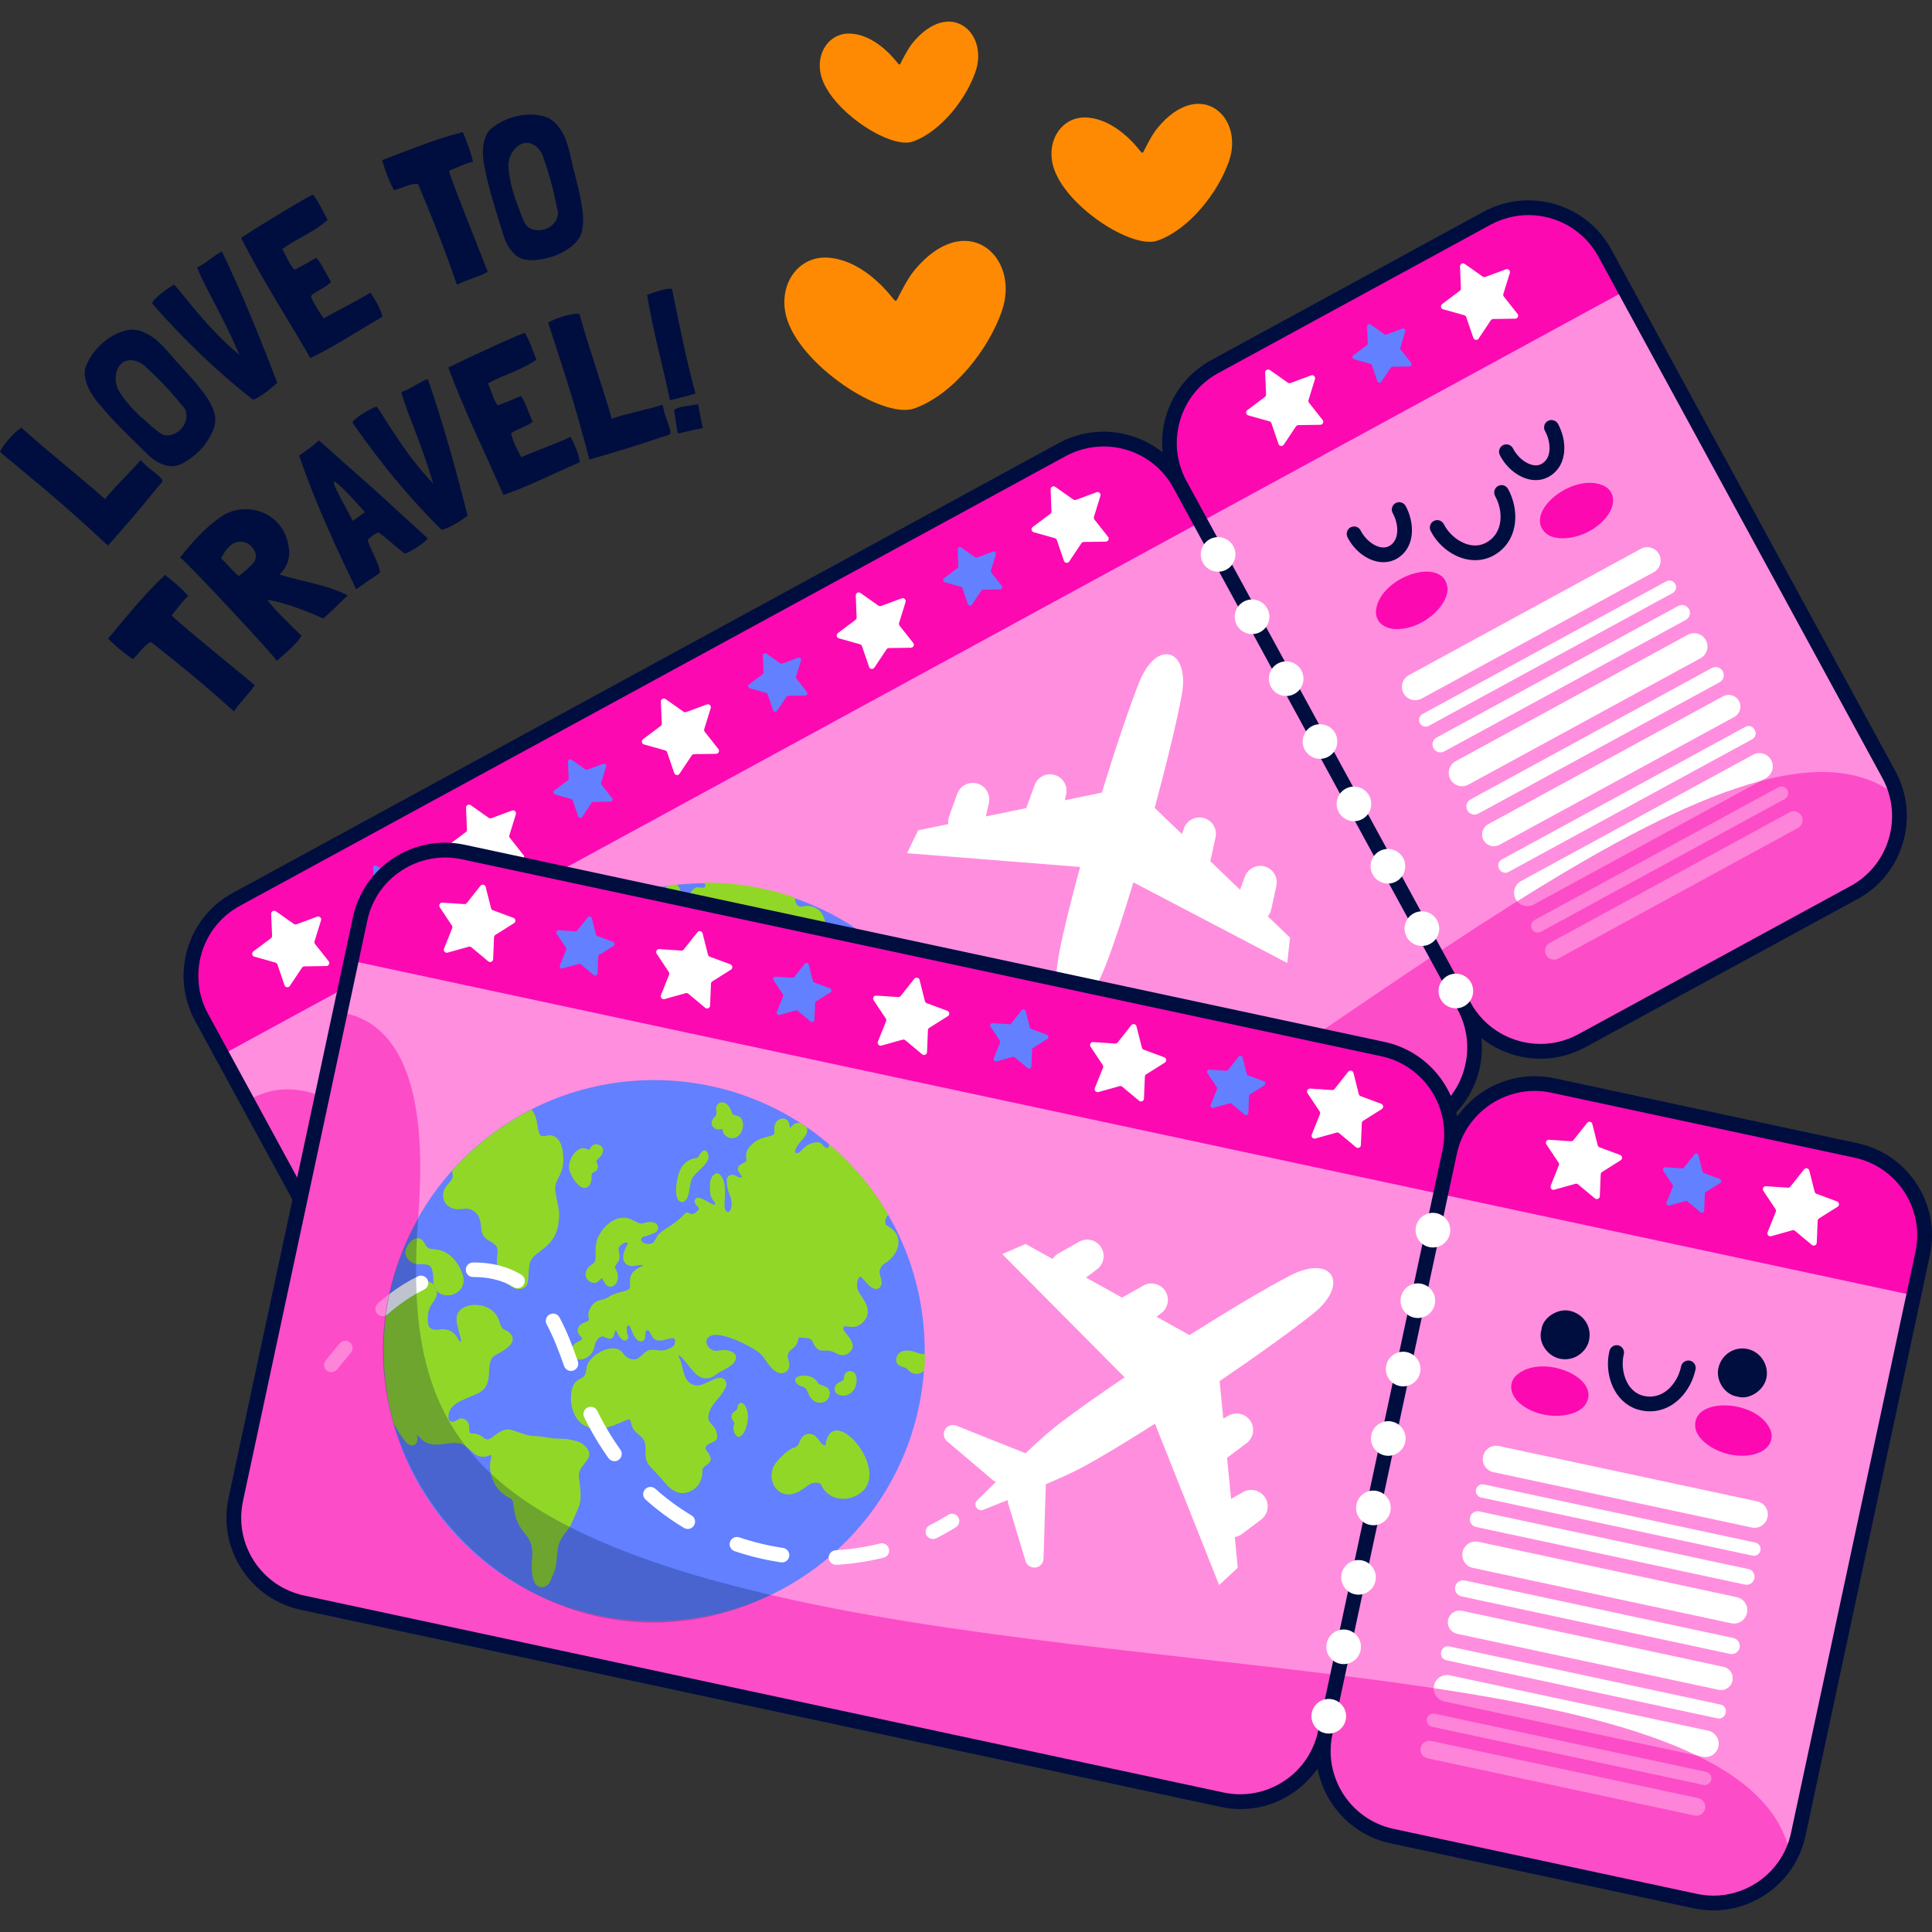 <svg xmlns="http://www.w3.org/2000/svg" version="1.1" xmlns:xlink="http://www.w3.org/1999/xlink" xmlns:svgjs="http://svgjs.com/svgjs" width="512" height="512" x="0" y="0" viewBox="0 0 512 512" style="enable-background:new 0 0 512 512" xml:space="preserve" class=""><rect x="0" y="0" width="512" height="512" fill="#333333" stroke="none"/><g>
<g>
	<g>
		<g>
			<g>
				<path style="" d="M425.309,67.063l75.267,138.218c1.547,2.841,2.444,5.876,2.708,8.901      c0.817,8.886-3.593,17.802-11.918,22.335l-72.149,39.289c-11.166,6.081-25.156,1.956-31.237-9.211l-75.267-138.218      c-6.081-11.167-1.956-25.156,9.211-31.237l72.149-39.289C405.239,51.772,419.228,55.896,425.309,67.063z" fill="#ff8ede" data-original="#ff8ede" class=""></path>
				<path style="" d="M312.712,128.378l75.267,138.218c6.081,11.167,1.956,25.156-9.211,31.237L159.903,417.017      c-11.167,6.081-25.156,1.956-31.237-9.211L53.399,269.588c-6.081-11.166-1.955-25.156,9.211-31.237l218.866-119.184      C292.642,113.086,306.632,117.211,312.712,128.378z" fill="#ff8ede" data-original="#ff8ede" class=""></path>
			</g>
			<g>
				<g>
					<path style="" d="M371.069,166.69c-4.461,0.354-6.837-2.211-6.378-5.215c1.351-8.828,17.812-14.153,18.892-5.818       C384.108,159.709,378.181,166.125,371.069,166.69z" fill="#fc09b2" data-original="#fc09b2" class=""></path>
				</g>
				<g>
					<path style="" d="M425.829,136.871c2.718-3.555,1.852-6.943-0.921-8.187c-8.149-3.655-21.552,7.284-15.137,12.713       C412.89,144.036,421.495,142.538,425.829,136.871z" fill="#fc09b2" data-original="#fc09b2" class=""></path>
				</g>
				<path style="" d="M425.309,67.063l5.426,9.963L58.824,279.551l-5.426-9.963      c-6.081-11.166-1.955-25.156,9.211-31.237l218.866-119.184c11.166-6.081,25.156-1.956,31.237,9.211      c-6.081-11.167-1.956-25.156,9.211-31.237l72.149-39.289C405.239,51.772,419.228,55.896,425.309,67.063z" fill="#fc09b2" data-original="#fc09b2" class=""></path>
			</g>
			<g>
				
					<ellipse transform="matrix(0.855 -0.519 0.519 0.855 -131.509 141.615)" style="" cx="187.113" cy="305.629" rx="71.729" ry="71.729" fill="#6280ff" data-original="#6280ff" class=""></ellipse>
				<path style="" d="M99.84,229.453l3.64,2.564c0.162,0.115,0.371,0.142,0.557,0.073l4.175-1.545      c0.469-0.174,0.934,0.266,0.786,0.744l-1.314,4.254c-0.059,0.19-0.02,0.396,0.103,0.552l2.759,3.494      c0.31,0.393,0.035,0.97-0.465,0.978l-4.451,0.065c-0.199,0.003-0.383,0.103-0.493,0.269l-2.47,3.704      c-0.277,0.416-0.912,0.334-1.073-0.14l-1.437-4.213c-0.064-0.188-0.217-0.332-0.408-0.386l-4.286-1.205      c-0.482-0.135-0.599-0.764-0.198-1.064l3.563-2.669c0.159-0.119,0.249-0.309,0.241-0.507l-0.179-4.448      C98.87,229.47,99.431,229.165,99.84,229.453z" fill="#6280ff" data-original="#6280ff" class=""></path>
				<path style="" d="M151.477,201.334l3.64,2.564c0.162,0.114,0.371,0.142,0.557,0.073l4.175-1.545      c0.469-0.174,0.934,0.266,0.786,0.744l-1.314,4.254c-0.059,0.19-0.02,0.396,0.103,0.552l2.759,3.494      c0.31,0.393,0.035,0.97-0.465,0.978l-4.452,0.065c-0.199,0.003-0.383,0.103-0.493,0.269l-2.47,3.704      c-0.277,0.416-0.912,0.334-1.073-0.14l-1.437-4.213c-0.064-0.188-0.217-0.332-0.408-0.386l-4.286-1.204      c-0.482-0.135-0.599-0.764-0.198-1.064l3.563-2.669c0.159-0.119,0.249-0.309,0.241-0.507l-0.179-4.448      C150.507,201.351,151.068,201.045,151.477,201.334z" fill="#6280ff" data-original="#6280ff" class=""></path>
				<path style="" d="M203.114,173.214l3.64,2.564c0.162,0.114,0.371,0.141,0.557,0.073l4.175-1.545      c0.469-0.174,0.934,0.266,0.786,0.744l-1.314,4.254c-0.059,0.19-0.02,0.396,0.103,0.552l2.759,3.494      c0.31,0.392,0.035,0.97-0.465,0.978l-4.451,0.065c-0.199,0.003-0.383,0.103-0.493,0.268l-2.47,3.704      c-0.278,0.416-0.912,0.333-1.073-0.14l-1.437-4.214c-0.064-0.188-0.217-0.332-0.408-0.386l-4.286-1.205      c-0.482-0.135-0.599-0.764-0.198-1.064l3.563-2.669c0.159-0.119,0.249-0.309,0.241-0.507l-0.179-4.449      C202.144,173.232,202.705,172.926,203.114,173.214z" fill="#6280ff" data-original="#6280ff" class=""></path>
				<path style="" d="M254.751,145.096l3.64,2.564c0.162,0.114,0.371,0.141,0.557,0.072l4.175-1.545      c0.469-0.174,0.934,0.266,0.786,0.744l-1.314,4.254c-0.059,0.19-0.02,0.396,0.103,0.552l2.759,3.494      c0.31,0.393,0.035,0.97-0.465,0.978l-4.451,0.065c-0.199,0.003-0.383,0.103-0.493,0.269l-2.47,3.704      c-0.277,0.416-0.912,0.334-1.073-0.14l-1.437-4.214c-0.064-0.188-0.217-0.332-0.408-0.386l-4.286-1.205      c-0.482-0.135-0.599-0.764-0.198-1.064l3.563-2.669c0.159-0.119,0.249-0.309,0.241-0.507l-0.179-4.448      C253.781,145.113,254.342,144.808,254.751,145.096z" fill="#6280ff" data-original="#6280ff" class=""></path>
				<path style="" d="M363.251,86.012l3.64,2.564c0.162,0.114,0.371,0.141,0.557,0.073l4.175-1.545      c0.469-0.174,0.934,0.266,0.786,0.744l-1.314,4.254c-0.059,0.19-0.02,0.396,0.103,0.552l2.759,3.494      c0.31,0.393,0.035,0.97-0.465,0.978l-4.451,0.065c-0.199,0.003-0.383,0.103-0.493,0.268l-2.47,3.704      c-0.277,0.416-0.912,0.333-1.073-0.14l-1.437-4.213c-0.064-0.188-0.217-0.332-0.408-0.386l-4.286-1.205      c-0.482-0.135-0.599-0.764-0.199-1.064l3.563-2.669c0.159-0.119,0.249-0.309,0.241-0.507l-0.179-4.449      C362.28,86.03,362.842,85.724,363.251,86.012z" fill="#6280ff" data-original="#6280ff" class=""></path>
			</g>
			<g>
				<path style="" d="M207.919,301.091c-0.42-2.024-2.138-2.299-3.133-1.175c-1.589,1.794-1.713,5.446-4.519,5.979      c-2.894,0.55-4.889-2.627-7.387-3.338c-0.028-0.008-0.069-0.068-0.064-0.077c0.622-0.933,5.683,1.162,8.132,0.487      c1.512-0.416,2.411-1.785,2.604-2.893c0.32-1.842,1.772-4.207,1.638-5.889c-0.219-2.753-2.894-1.944-4.346-0.624      c-0.931,0.846-1.216,1.802-2.616,1.966c-1.291,0.151-2.685-0.488-2.552-1.976c0.29-3.263,9.834-5.434,12.507-5.634      c2.498-0.187,4.789,1.439,7.328,0.82c1.247-0.304,2.283-1.694,1.541-3.079c-1.011-1.886-3.194-1.215-2.495-4.472      c0.2-0.936,0.051-1.813-0.436-2.633c-0.36-0.606-0.294-0.623,0.263-0.94c0.75-0.427,0.966-0.841,1.786-1.204      c0.715-0.316,1.215,0.088,1.62,0.254c3.466,1.425,2.793-1.172,6.102-1.875c1.734-0.37,2.682-1.155,2.788-2.939      c0.16-2.697-4.176-2.688-5.06-3.059c-0.454-0.191-0.724-0.791-0.328-1.087c1.171-0.873,2.369-1.302,2.745-3.159      c0.49-2.424-0.621-4.211-2.828-5.068c-2.378-0.924-3.89-0.642-5.249-2.838c-0.275-0.444-0.544-1.48-0.063-1.528      c1.221-0.122,3.594,0.903,5.104-0.19c0.92-0.666,0.493-2.047-0.313-2.634c-1.495-1.09-1.989-1.159-2.281-2.124      c-0.452-1.493,0.066-1.731,0.292-3.343c0.447-3.182-0.982-6.393-4.167-6.702c-1.175-0.114-1.462,0.084-2.377,0.175      c-0.621,0.062-1.515-0.876-1.495-2.424c-7.877-2.744-16.049-4.042-24.158-3.965c0.134,0.161,0.273,0.319,0.387,0.494      c0.188,0.287-0.02,0.739-0.365,0.806c-1.061,0.207-2.008-0.714-3.249,0.988c-1.662,2.275-0.844,4.124-1.49,4.917      c-0.579,0.711-1.02,0.021-1.224-0.874c-0.479-2.101,0.548-4.923-1.479-5.883c-0.665,0.075-1.326,0.176-1.988,0.27      c-1.415,0.954-1.009,2.088-1.106,2.609c-0.11,0.576-1.481-1.857-3.085-0.52c-0.997,0.831-1.148,2.358,0.056,3.629      c1.112,1.174,1.114,1.047-0.22,2.947c-0.872,1.255-1.53,2.269-1.685,4.4c-0.137,1.89,0.553,2.741,1.705,3.759      c0.303,0.268-0.035,0.559-0.379,1.574c-0.667,1.974,0.833,2.036,2.105,2.385c0.361,0.099,0.121,0.605-0.261,0.732      c-0.651,0.218-2.055,0.199-2.329,1.481c-0.218,1.015,0.648,1.506,1.018,1.89c2.13,2.21,2.765,1.291,4.658,3.58      c0.227,0.274,0.582,0.991,0.578,1.453c-0.007,0.796-1.091,0.96-2.135-0.385c-1.407-1.811-3.648-5.157-6.107-5.279      c-1.078-0.052-1.462,1.023-1.152,2.094c0.376,1.302,1.017,1.915,2.022,2.976c1.439,1.521,2.201,1.113,3.097,1.497      c0.119,0.051,0.231,0.335,0.046,0.463c-0.695,0.481-1.006,0.17-3.501,0.921c-1.668,0.502-1.623,1.897-0.11,2.241      c0.801,0.183,1.343,0.101,1.346,0.595c0.005,0.822-0.189,2.073-0.998,2.214c-0.997,0.174-1.062,0.241-1.124,1.6      c-0.18,4.01-2.023,6.686-1.583,8.794c0.257,1.235,0.493,1.741-0.013,2.409c-1.353,1.788-3.848,1.334-2.339-0.625      c0.468-0.608,0.737-1.326,1.125-1.978c0.948-1.591-0.717-2.945-2.115-2.037c-0.875,0.568-1.058,0.914-1.765,1.904      c-0.48,0.671-1.196,0.804-2.657,1.142c-3.906,0.902-4.945,5.325-4.077,9.028c0.845,3.6,4.044,4.794,3.659,6.475      c-0.291,1.27-0.557,1.978,0.041,3.096c0.603,1.128,1.844,1.635,3.317,0.808c0.781-0.438,0.701-1.007,0.842-2.225      c0.039-0.336,0.454-0.077,1.207,0.208c3.135,1.187,3.732-3.088,0.395-4.486c-0.384-0.161-0.856-0.257-0.938-0.732      c-0.237-1.346-0.049-1.613-0.541-2.289c-1.019-1.4-2.121-1.341-1.977-2.478c0.285-2.247,1.147-2.005,1.208-1.735      c0.4,1.768,1.198,4.759,3.664,4.24c1.215-0.256,2.002-1.796,2.921-2.585c0.075-0.064,0.262,0.011,0.189,0.163      c-1.607,3.358-0.774,4.41,0.979,6.199c1.217,1.245-1.591,2.868-2.439,5.937c-0.261,0.942-0.683,1.488-1.274,2.265      c-0.837,1.106-0.727,2.794-0.199,4.031c0.809,1.895,2.114,1.059,1.193,2.72c-0.591,1.066-0.881,1.841-0.254,2.884      c0.432,0.717,0.959,0.702,2.108,0.9c0.59,0.102,0.436,0.494,0.063,1.294c-1.604,3.443,2.035,5.368,3.863,2.93      c0.624-0.831,1.055-2.127,0.733-3.337c-0.386-1.45-0.983-1.687-1.113-3.089c-0.078-0.838,0.119-1.65,0.935-1.84      c3.408-0.795,0.848-2.731,1.168-3.319c0.086-0.159,1.381,0.86,2.929,0.738c1.253-0.098,1.173-1.515,0.35-1.812      c-0.565-0.204-0.918-0.66-1.317-1.059c-0.514-0.514-0.406-1.299,0.004-1.15c1.17,0.422,2.711,1.717,4.466,1.457      c0.576-0.086,1.18-0.89,0.778-1.592c-0.201-0.35-0.661-0.908-0.993-1.521c-0.159-0.293,0.078-0.656,0.402-0.645      c0.693,0.023,1.104,0.419,1.935,0.63c3.173,0.807,3.745-5.583,5.51-2.682c0.275,0.451,0.299,0.926,0.106,1.42      c-1.13,2.894-2.333,2.659-3.854,4.184c-1.073,1.075-0.492,3.656-1.467,4.575c-1.493,1.407-2.814,0.884-3.932,0.745      c-3.584-0.447-6.05,6.443-4.476,9.046c0.79,1.307,1.278,1.967,0.988,2.922c-0.3,0.991-0.949,1.933-0.359,3.521      c1.553,4.194,8.708,9.595,13.942,2.285c1.109-1.549,2.282-4.241,2.688-5.007c0.424-0.798,0.735-0.537,1.532,0.074      c2.478,1.899,4.578-0.175,6.656,1.988c1.423,1.48,2.085,3.121,4.879,3.376c6.201,0.568,6.571,1.19,8.929,0.655      c3.165-0.717,5.218-5.419,1.889-8.95c-1.097-1.164,1.732-3.53-1.761-4.5c-0.742-0.207-1.695-0.148-1.671-1.169      c0.035-1.48,1.937-2.616,0.125-4.117c-2.119-1.756-3.797-0.324-4.992-2.333C207.665,306.754,208.546,304.107,207.919,301.091z" fill="#91d728" data-original="#91d728" class=""></path>
				<path style="" d="M169.486,357.281c3.104-0.764,2.272-4.085,3.611-1.429c0.652,1.292,1.724,2.201,2.836,3.062      c0.324,0.251,0.736,0.388,1.102,0.588c2.026,1.103,4.444,1.224,6.527,0.67c0.697-0.185,1.192,0.149,1.718,0.648      c6.64,6.308,8.793,1.552,13.25,7.82c1.115,1.567,2.972,3.753,4.838,4.34c1.249,0.393,2.465-0.552,2.67-1.513      c0.283-1.333-0.161-1.661-0.594-3.309c-1.128-4.296-4.734-5.346-4.76-10.619c-0.006-1.143-0.161-2.267-0.518-3.363      c-1.131-3.477-1.007-4.665-3.021-6.908c-2.722-3.032-4.212-3.163-4.462-5.534c-0.135-1.278-0.137-2.497-0.376-3.389      c-0.466-1.737-3.416-1.992-5.084-1.192c-3.976,1.905-3.359,2.389-5.964,3.95c-5.698,3.417-2.358,2.419-8.575,4.829      c-1.023,0.396-1.889,0.986-2.338,2.037c-1.376,3.219-0.398,4.58-2.726,4.622c-1.656,0.03-2.363,0.789-3.181,1.339      c-0.235,0.158-0.458,0.004-1.639-1.248c-0.962-1.021-2.804-0.703-3.164,0.423c-0.098,0.305-0.373,1.071-0.618,1.465      c-0.329,0.53-1.214,0.576-1.602,0.182c-2.809-2.859-0.095-6.327,1.564-10.008c2.257-5.008-4.101-7.155-3.122-10.631      c0.203-0.721,3.112-6.495-0.524-7.061c-2.412-0.374-1.541,1.259-4.708-0.723c-4.975-3.117-11.988,3.482-8.755,7.05      c0.866,0.955,1.006,0.973,2.568,2.058c-0.001,0.002-0.003,0.004-0.005,0.006c1.395,0.969,2.361,1.549,2.214,1.839      c-0.252,0.493-2.478-1.476-5.003,0.009c-0.526,0.309-1.021,0.664-1.394,1.158c-1.139,1.508-2.5,1.533-3.307,0.785      c-4.071-3.771-1.604-5.952-3.893-8.096c-0.57-0.094-1.245-0.333-1.698-0.714c-3.694-0.274-6.033,5.729-6.797,9.246      c-0.053,0.242-0.12,0.481-0.189,0.719c5.399,9.766,13.156,18.407,23.085,24.996c1.596,0.207,1.108,0.625,5.302,1.461      c2.276,0.454,3.596-1.568,1.333-3.137c-0.517-0.359,0.867-0.105,1.882-0.108c4.788-0.014,5.636-6.399,10.335-6.25      C168.274,357.413,168.82,357.445,169.486,357.281z" fill="#91d728" data-original="#91d728" class=""></path>
				<path style="" d="M115.404,304.437c1.994,1.394,1.253,1.583,1.529,4.357c0.186,1.859,1.85,3.47,3.683,3.318      c3.746-0.309,3.06-3.345,6.514-3.399c0.861-0.013,1.646,0.211,2.344,0.736c0.516,0.388,1.039,0.759,1.485,1.235      c2.141,2.285,3.508,1.211,5.675,1.131c2.74-0.104,2.101,4.113,7.422,5.409c4.978,1.213,7.072-1.666,5.708-3.698      c-1.278-1.905-0.946-1.141-2.519-3.512c-2.268-3.422,2.678-7.264-1.53-13.684c-1.846-2.816-2.957-3.094-5.751-5.436      c-3.229-2.706-0.557-5.102-5.756-9.615c-1.721-1.492-4.038-2.338-5.575-0.679c-0.292,0.316-0.349,0.575-1.056,1.18      c-1.111,0.95-3.02-1.975-5.322-2.998c-0.475-0.211-0.964-0.356-1.461-0.468C117.306,286.759,115.542,295.618,115.404,304.437z" fill="#91d728" data-original="#91d728" class=""></path>
				<path style="" d="M236.88,293.109c0.508,1.7,1.274,1.848,0.831,2.099c-1.06,0.602-2.517-0.532-4.019-0.174      c-1.412,0.336-2.35,1.578-1.736,3.571c0.215,0.698,0.634,1.468-0.03,2.383c-0.856,1.179-1.096,4.658-1.026,6.111      c0.229,4.794,6.277,7.408,9.016,3.028c0.834-1.333,0.895-2.425,1.481-4.406c0.307-1.037,1.602-2.404,2.538-1.925      c3.535,1.809,8.35-0.658,9.255-5.447C254.903,289.28,234.633,285.599,236.88,293.109z" fill="#91d728" data-original="#91d728" class=""></path>
				<path style="" d="M135.633,323.54c-2.774-1.799-6.703-2.609-9.668-0.743c-1.134,0.713-1.819,1.578-3.05,1.083      c-0.281-0.113-0.564-0.227-0.855-0.31c-2.675-0.761-3.314,2.459-2.34,4.69c0.734,1.679,3.083,1.965,4.642,0.988      c1.194-0.749,2.369-2.63,3.989-1.605c2.09,1.322,2.338,2.813,4.199,3.378C136.346,332.174,139.873,326.289,135.633,323.54z" fill="#91d728" data-original="#91d728" class=""></path>
				<path style="" d="M139.731,284.455c1.184,0.663,4.003,1.393,5.118,0.598c1.107-0.79,0.663-2.277-0.168-3.318      c-0.509-0.637-0.86-0.892-0.649-1.338c0.28-0.591,0.512-1.141,0.168-1.726c-0.846-1.438-1.756-0.475-1.502-1.957      c0.375-2.159-0.92-3.815-2.718-2.708c-1.193,0.734-0.715,1.89-0.642,2.294c0.055,0.3-0.351,0.283-0.919,0.513      c-0.395,0.16-0.703,0.438-0.935,0.735C136.093,279.899,137.517,283.739,139.731,284.455z" fill="#91d728" data-original="#91d728" class=""></path>
				<path style="" d="M238.368,261.564c-0.99,0.705-1.756,1.594-1.606,2.804c0.136,1.091,0.867,2.151,2.177,1.916      c1.112-0.199,1.35-0.809,2.497-0.627c1.54,0.242,2.788-0.696,3.176-1.818c0.09-0.26,0.164-0.525,0.237-0.791      c-0.877-1.189-1.795-2.353-2.751-3.493C240.875,260.715,239.749,260.581,238.368,261.564z" fill="#91d728" data-original="#91d728" class=""></path>
				<path style="" d="M162.328,257.197c-0.162,1.503,0.531,1.859-0.072,2.522c-0.203,0.223-0.462,0.416-0.602,0.674      c-0.814,1.498-1.06,3.075-0.483,4.712c1.087,3.081,3.774,6.631,5.438,6.077c1.105-0.368,0.953-1.849,0.4-2.867      c-1.924-3.537-2.353-2.913-2.028-6.621c0.198-2.246,0.582-4.356-1.564-5.159C162.966,256.366,162.395,256.578,162.328,257.197z" fill="#91d728" data-original="#91d728" class=""></path>
				<path style="" d="M161.96,249.893c0.26-0.262,0.532-0.735,0.779-0.459c1.109,1.237,3.742,0.678,4.161-1.42      c0.302-1.513-0.721-3.142-1.53-3.658c-1.207-0.93-2.101-0.344-2.871,0.064c-0.482,0.255-0.652,0.041-1.88-0.557      c-1.342-0.653-3.136-0.362-3.318,1.101c-0.209,1.681,1.775,1.653,1.58,3.201C158.588,250.481,160.753,251.108,161.96,249.893z" fill="#91d728" data-original="#91d728" class=""></path>
				<path style="" d="M226.381,283.782c-0.467,0.217-0.753,0.012-1.439-0.128c-1.89-0.382-4.042,1.155-4.602,2.634      c-0.42,1.108,1.081,1.852,2.856,0.907c0.94-0.5,2.051,0.384,2.978,0.738c2.7,1.031,5.08-1.461,3.849-3.624      C229.013,282.533,227.528,283.248,226.381,283.782z" fill="#91d728" data-original="#91d728" class=""></path>
				<path style="" d="M217.264,308.208c4.112,2.113,1.463-6.51-2.739-7.299c-1.241-0.234-1.551,0.957-0.907,1.748      c0.426,0.523,0.158,0.908,0.028,1.619c-0.146,0.797,0.417,1.604,1.113,1.735c0.527,0.1,0.923,0.183,1.086,0.513      C216.095,307.033,216.177,307.649,217.264,308.208z" fill="#91d728" data-original="#91d728" class=""></path>
				<path style="" d="M229.659,277.931c0.093,0.165,0.211,0.316,0.313,0.475c0.539,0.84-0.334,1.076-0.427,2.473      c-0.08,1.18,0.884,2.199,2.246,1.752c2.219-0.728,3.383-4.054,0.513-6.597C230.699,274.613,228.759,276.332,229.659,277.931z" fill="#91d728" data-original="#91d728" class=""></path>
			</g>
			<g>
				<g>
					<path style="" d="M373.368,178.918l61.486-33.482c1.716-0.934,3.864-0.301,4.798,1.415l0,0       c0.934,1.715,0.301,3.863-1.415,4.797l-61.486,33.482c-1.716,0.934-3.864,0.301-4.798-1.415l0,0       C371.019,182,371.652,179.852,373.368,178.918z" fill="#ffffff" data-original="#ffffff" class=""></path>
					<path style="" d="M376.972,189.235l64.592-35.173c0.858-0.467,1.932-0.15,2.399,0.707l0,0       c0.467,0.858,0.15,1.932-0.707,2.399l-64.592,35.174c-0.858,0.467-1.932,0.15-2.399-0.707l0,0       C375.798,190.777,376.115,189.702,376.972,189.235z" fill="#ffffff" data-original="#ffffff" class=""></path>
					<path style="" d="M380.734,195.44l64.002-34.852c1.021-0.556,2.299-0.179,2.855,0.842l0,0       c0.556,1.021,0.179,2.299-0.842,2.855l-64.002,34.852c-1.021,0.556-2.299,0.179-2.855-0.842l0,0       C379.336,197.274,379.713,195.996,380.734,195.44z" fill="#ffffff" data-original="#ffffff" class=""></path>
					<path style="" d="M385.779,201.711l61.486-33.482c1.715-0.934,3.863-0.301,4.798,1.414l0,0       c0.934,1.716,0.301,3.864-1.415,4.798l-61.486,33.482c-1.715,0.934-3.863,0.301-4.797-1.415l0,0       C383.431,204.793,384.064,202.645,385.779,201.711z" fill="#ffffff" data-original="#ffffff" class=""></path>
					<path style="" d="M389.718,211.846l63.924-34.81c1.042-0.567,2.347-0.183,2.915,0.86l0,0       c0.567,1.042,0.183,2.347-0.86,2.914l-63.924,34.81c-1.042,0.567-2.347,0.183-2.915-0.86l0,0       C388.291,213.719,388.676,212.414,389.718,211.846z" fill="#ffffff" data-original="#ffffff" class=""></path>
					<path style="" d="M394.395,218.418l62.23-33.888c1.51-0.822,3.4-0.265,4.223,1.245v0       c0.822,1.51,0.265,3.4-1.245,4.222l-62.23,33.888c-1.51,0.822-3.4,0.265-4.222-1.245l0,0       C392.328,221.131,392.885,219.241,394.395,218.418z" fill="#ffffff" data-original="#ffffff" class=""></path>
					<path style="" d="M397.966,227.788l64.592-35.174c0.858-0.467,1.932-0.15,2.399,0.707l0.1,0.185       c0.467,0.858,0.15,1.932-0.707,2.399l-64.592,35.174c-0.858,0.467-1.932,0.15-2.399-0.707l-0.101-0.185       C396.792,229.329,397.109,228.255,397.966,227.788z" fill="#ffffff" data-original="#ffffff" class=""></path>
					<path style="" d="M403.086,233.493l61.486-33.482c1.715-0.934,3.863-0.301,4.797,1.415l0,0       c0.934,1.716,0.301,3.864-1.414,4.798l-61.486,33.482c-1.715,0.934-3.863,0.301-4.797-1.415l0,0       C400.738,236.575,401.371,234.427,403.086,233.493z" fill="#ffffff" data-original="#ffffff" class=""></path>
					<path style="" d="M406.691,243.81l64.592-35.174c0.858-0.467,1.932-0.15,2.399,0.707l0,0       c0.467,0.858,0.15,1.932-0.707,2.399l-64.592,35.174c-0.858,0.467-1.932,0.15-2.399-0.707l0,0       C405.517,245.351,405.833,244.277,406.691,243.81z" fill="#ffffff" data-original="#ffffff" class=""></path>
					<path style="" d="M410.672,249.895l63.562-34.613c1.142-0.622,2.572-0.2,3.194,0.942l0,0       c0.622,1.142,0.2,2.572-0.942,3.194l-63.562,34.613c-1.142,0.622-2.572,0.2-3.194-0.942l0,0       C409.109,251.947,409.53,250.517,410.672,249.895z" fill="#ffffff" data-original="#ffffff" class=""></path>
				</g>
				<g>
					<path style="" d="M73.114,241.499l4.753,3.348c0.212,0.149,0.484,0.185,0.727,0.095l5.453-2.018       c0.613-0.227,1.219,0.348,1.027,0.972l-1.716,5.555c-0.077,0.248-0.026,0.517,0.135,0.721l3.604,4.563       c0.405,0.513,0.046,1.267-0.607,1.277l-5.814,0.085c-0.259,0.004-0.5,0.135-0.644,0.351l-3.226,4.837       c-0.362,0.544-1.191,0.436-1.402-0.183l-1.878-5.503c-0.084-0.246-0.283-0.434-0.533-0.504l-5.597-1.573       c-0.629-0.177-0.782-0.998-0.259-1.39l4.653-3.486c0.208-0.156,0.326-0.403,0.315-0.663l-0.234-5.809       C71.846,241.523,72.58,241.123,73.114,241.499z" fill="#ffffff" data-original="#ffffff" class=""></path>
					<path style="" d="M124.751,213.38l4.753,3.348c0.212,0.149,0.484,0.185,0.727,0.095l5.453-2.018       c0.613-0.227,1.219,0.348,1.027,0.972l-1.716,5.556c-0.077,0.248-0.026,0.517,0.135,0.721l3.604,4.563       c0.405,0.513,0.046,1.267-0.607,1.277l-5.814,0.085c-0.259,0.004-0.5,0.135-0.644,0.351l-3.226,4.837       c-0.362,0.544-1.191,0.435-1.402-0.183l-1.878-5.503c-0.084-0.246-0.283-0.434-0.533-0.505l-5.597-1.573       c-0.629-0.177-0.782-0.998-0.259-1.39l4.653-3.486c0.208-0.156,0.326-0.403,0.315-0.662l-0.234-5.81       C123.483,213.403,124.217,213.004,124.751,213.38z" fill="#ffffff" data-original="#ffffff" class=""></path>
					<path style="" d="M176.388,185.261l4.753,3.348c0.212,0.149,0.484,0.185,0.727,0.095l5.453-2.017       c0.613-0.227,1.219,0.347,1.027,0.972l-1.716,5.555c-0.077,0.248-0.026,0.518,0.135,0.721l3.604,4.563       c0.405,0.513,0.046,1.267-0.607,1.276l-5.814,0.085c-0.259,0.004-0.5,0.135-0.644,0.351l-3.226,4.837       c-0.362,0.544-1.191,0.435-1.402-0.183l-1.878-5.503c-0.084-0.246-0.283-0.434-0.533-0.504l-5.597-1.573       c-0.629-0.177-0.782-0.998-0.259-1.39l4.653-3.486c0.208-0.156,0.326-0.403,0.315-0.662l-0.234-5.81       C175.12,185.284,175.854,184.885,176.388,185.261z" fill="#ffffff" data-original="#ffffff" class=""></path>
					<path style="" d="M228.025,157.142l4.753,3.348c0.212,0.149,0.484,0.185,0.727,0.095l5.453-2.018       c0.613-0.227,1.219,0.348,1.027,0.972l-1.716,5.555c-0.077,0.248-0.026,0.517,0.135,0.721l3.604,4.563       c0.405,0.513,0.046,1.267-0.607,1.277l-5.814,0.085c-0.259,0.004-0.5,0.135-0.644,0.351l-3.226,4.837       c-0.362,0.544-1.191,0.436-1.402-0.183l-1.878-5.503c-0.084-0.246-0.283-0.434-0.533-0.504l-5.597-1.573       c-0.629-0.177-0.782-0.998-0.259-1.39l4.653-3.486c0.208-0.156,0.326-0.403,0.315-0.663l-0.234-5.809       C226.757,157.165,227.491,156.766,228.025,157.142z" fill="#ffffff" data-original="#ffffff" class=""></path>
					<path style="" d="M279.662,129.023l4.753,3.348c0.212,0.149,0.484,0.185,0.727,0.095l5.453-2.018       c0.613-0.227,1.219,0.348,1.027,0.972l-1.716,5.555c-0.077,0.248-0.026,0.517,0.135,0.721l3.604,4.563       c0.405,0.513,0.046,1.267-0.607,1.277l-5.814,0.085c-0.259,0.004-0.5,0.135-0.644,0.351l-3.226,4.837       c-0.362,0.544-1.191,0.436-1.402-0.183l-1.878-5.503c-0.084-0.246-0.283-0.434-0.533-0.504l-5.597-1.573       c-0.629-0.177-0.782-0.998-0.259-1.39l4.653-3.486c0.208-0.156,0.326-0.403,0.315-0.663l-0.234-5.809       C278.394,129.046,279.128,128.647,279.662,129.023z" fill="#ffffff" data-original="#ffffff" class=""></path>
					<path style="" d="M336.525,98.058l4.753,3.348c0.212,0.149,0.484,0.185,0.727,0.095l5.453-2.017       c0.613-0.227,1.219,0.347,1.027,0.972l-1.715,5.555c-0.077,0.248-0.026,0.518,0.135,0.721l3.604,4.563       c0.405,0.513,0.046,1.267-0.607,1.276l-5.814,0.085c-0.259,0.004-0.5,0.135-0.644,0.351l-3.226,4.837       c-0.362,0.544-1.191,0.435-1.402-0.183l-1.877-5.503c-0.084-0.246-0.283-0.434-0.533-0.504l-5.597-1.573       c-0.629-0.177-0.782-0.998-0.259-1.39l4.653-3.486c0.208-0.156,0.325-0.403,0.315-0.663l-0.234-5.81       C335.257,98.082,335.991,97.682,336.525,98.058z" fill="#ffffff" data-original="#ffffff" class=""></path>
					<path style="" d="M388.162,69.939l4.753,3.348c0.212,0.149,0.484,0.185,0.727,0.095l5.453-2.018       c0.613-0.227,1.219,0.348,1.027,0.972l-1.715,5.555c-0.077,0.248-0.026,0.517,0.135,0.721l3.604,4.563       c0.405,0.513,0.046,1.267-0.607,1.277l-5.814,0.085c-0.259,0.004-0.5,0.135-0.644,0.351l-3.226,4.837       c-0.362,0.544-1.191,0.435-1.402-0.183l-1.877-5.503c-0.084-0.246-0.283-0.434-0.533-0.504l-5.597-1.573       c-0.629-0.177-0.782-0.998-0.259-1.39l4.653-3.486c0.207-0.156,0.325-0.403,0.315-0.663l-0.234-5.809       C386.894,69.963,387.628,69.563,388.162,69.939z" fill="#ffffff" data-original="#ffffff" class=""></path>
				</g>
				<path style="" d="M301.266,280.214l-12.393-15.369c1.776-3.612,3.352-6.973,4.177-9.098      c2.141-5.519,4.711-13.329,7.309-21.919l40.765,21.362l0.749-6.704l-5.889-5.644c0.423-0.515,0.747-1.123,0.9-1.82l1.372-6.25      c0.494-2.248-0.842-4.493-3.054-5.131c-2.211-0.638-4.538,0.55-5.318,2.714l-1.243,3.449l-7.898-7.57      c0.005-0.02,0.015-0.036,0.019-0.056l1.372-6.25c0.494-2.248-0.842-4.493-3.053-5.131c-2.211-0.638-4.538,0.549-5.318,2.715      l-0.544,1.509L306,214.101c3.131-11.563,5.811-22.589,7.169-29.822c2.292-12.211-6.565-15.38-11.35-3.277      c-2.706,6.844-6.312,17.603-9.825,29.057l-9.795,2.008l0.344-1.567c0.494-2.248-0.842-4.493-3.053-5.131h0      c-2.211-0.638-4.538,0.549-5.318,2.714l-2.169,6.02c-0.007,0.019-0.007,0.038-0.014,0.057l-10.717,2.197l0.786-3.58      c0.493-2.247-0.843-4.493-3.054-5.131c-2.211-0.638-4.538,0.55-5.318,2.715l-2.169,6.02c-0.242,0.672-0.292,1.359-0.209,2.02      l-7.991,1.638l-2.939,6.072l45.878,3.646c-2.379,8.653-4.366,16.631-5.495,22.443c-0.435,2.238-0.891,5.922-1.314,9.924      l-18.676,6.402c-0.822,0.282-1.432,0.981-1.6,1.834c-0.297,1.511,0.865,2.916,2.405,2.907l15.893-0.097      c0.339-0.002,0.661-0.081,0.957-0.21c-0.266,3.096-0.469,5.691-0.577,7.097c-0.051,0.662,0.413,1.277,1.103,1.477      c0.691,0.199,1.412-0.075,1.721-0.662c0.658-1.247,1.868-3.551,3.293-6.313c0.181,0.267,0.412,0.506,0.697,0.688l13.397,8.551      c1.298,0.828,3.03,0.259,3.584-1.178C301.956,281.807,301.812,280.891,301.266,280.214z" fill="#ffffff" data-original="#ffffff" class=""></path>
				<g>
					<path style="" d="M237.679,332.106c-0.942,0.275-1.956-0.203-2.332-1.131c-0.4-0.99,0.079-2.116,1.069-2.515       c3.681-1.486,7.26-3.316,10.634-5.438c0.908-0.566,2.095-0.297,2.664,0.607c0.569,0.903,0.297,2.096-0.607,2.664       c-3.568,2.243-7.352,4.178-11.246,5.75C237.801,332.068,237.74,332.088,237.679,332.106z M223.907,336.05       c-0.069,0.02-0.14,0.037-0.214,0.05c-4.164,0.721-8.409,1.041-12.618,0.952c-1.066-0.022-1.914-0.906-1.891-1.972       c0.022-1.067,0.912-1.917,1.973-1.891c3.962,0.084,7.956-0.218,11.876-0.896c1.051-0.182,2.051,0.523,2.233,1.574       C225.436,334.845,224.838,335.778,223.907,336.05z M259.896,317.668c-0.666,0.195-1.414,0.023-1.932-0.509       c-0.743-0.767-0.723-1.989,0.044-2.732c2.872-2.783,5.49-5.826,7.784-9.047c0.622-0.869,1.827-1.073,2.694-0.454       c0.869,0.619,1.072,1.825,0.454,2.694c-2.428,3.412-5.203,6.636-8.245,9.582C260.463,317.428,260.188,317.583,259.896,317.668z        M197.458,335.095c-0.315,0.092-0.657,0.106-0.998,0.023c-3.996-0.974-8.018-2.327-11.955-4.02       c-0.98-0.422-1.434-1.558-1.012-2.539c0.418-0.978,1.554-1.434,2.537-1.011c3.741,1.609,7.556,2.893,11.344,3.815       c1.037,0.253,1.673,1.298,1.42,2.335C198.625,334.393,198.099,334.908,197.458,335.095z M125.822,345.967       c-0.257,0.075-0.534,0.098-0.817,0.057c-1.055-0.153-1.788-1.132-1.636-2.188c0.168-1.159,0.369-2.314,0.605-3.464       c0.646-3.129,1.572-6.111,2.752-8.861c0.421-0.979,1.553-1.436,2.538-1.014c0.98,0.421,1.434,1.557,1.013,2.537       c-1.078,2.512-1.925,5.243-2.519,8.117c-0.221,1.074-0.408,2.155-0.563,3.237C127.082,345.162,126.526,345.761,125.822,345.967       z M173.137,324.464c-0.491,0.144-1.038,0.093-1.515-0.185c-3.148-1.833-6.884-3.907-10.711-5.38       c-0.997-0.383-1.493-1.502-1.11-2.497c0.384-0.994,1.5-1.493,2.497-1.108c4.082,1.572,7.988,3.736,11.269,5.648       c0.921,0.536,1.234,1.719,0.698,2.641C174.005,324.027,173.595,324.33,173.137,324.464z M137.239,322.488       c-0.697,0.204-1.478,0.006-1.989-0.573c-0.708-0.8-0.634-2.02,0.166-2.728c0.151-0.134,0.305-0.267,0.465-0.398       c3.493-2.945,7.329-4.802,11.348-5.497c1.052-0.181,2.052,0.524,2.232,1.576c0.183,1.05-0.553,2.056-1.574,2.231       c-3.282,0.56-6.534,2.129-9.533,4.658l-0.377,0.323C137.755,322.276,137.503,322.411,137.239,322.488z M125.178,366.084       c-0.159,0.047-0.327,0.073-0.498,0.077c-1.068,0.025-1.952-0.82-1.977-1.887c-0.046-1.938-0.091-3.881-0.107-5.824       c-0.011-1.068,0.855-1.937,1.915-1.949c1.067-0.009,1.938,0.849,1.948,1.915c0.019,1.925,0.062,3.849,0.107,5.769       C126.586,365.078,125.997,365.845,125.178,366.084z M274.926,295.741c-0.409,0.12-0.86,0.105-1.285-0.071       c-0.985-0.412-1.45-1.543-1.038-2.528c0.717-1.721,1.366-3.497,1.922-5.278c0.317-1.019,1.396-1.584,2.42-1.268       c1.017,0.319,1.586,1.403,1.266,2.421c-0.592,1.894-1.278,3.782-2.044,5.614C275.934,295.19,275.467,295.582,274.926,295.741z" fill="#ffffff" data-original="#ffffff" class=""></path>
				</g>
			</g>
			<g>
				<g style="opacity:0.5;">
					<path style="" d="M503.29,214.174c0.811,8.901-3.606,17.821-11.924,22.346l-72.143,39.289       c-11.164,6.082-25.169,1.965-31.238-9.223c6.069,11.188,1.946,25.174-9.218,31.256L159.905,417.025       c-11.151,6.058-25.132,1.954-31.221-9.167c-28.742-52.523-58.411-107.734-63.212-116.031       c19.84-12.202,41.092,14.151,50.985,27.542c0.129,0.164,0.238,0.333,0.367,0.497c3.657,18.152,14.324,34.879,31.046,45.811       c33.164,21.661,77.62,12.347,99.288-20.799c2.184-3.335,4.042-6.757,5.605-10.294l-0.005-0.018       c2.026-1.055,4.084-2.139,6.168-3.273c92.782-50.275,202.273-152.514,243.324-120.678       C503.556,211.64,501.936,213.262,503.29,214.174z" fill="#fc09b2" data-original="#fc09b2" class=""></path>
				</g>
			</g>
			<g>
				<g style="opacity:0.25;">
					<path style="" d="M252.763,334.583c-1.562,3.537-3.42,6.959-5.605,10.294       c-21.668,33.145-66.124,42.46-99.288,20.799c-16.722-10.932-27.389-27.659-31.046-45.811       c5.017,6.765,10.012,12.833,15.216,18.034c0.353,0.379,0.724,0.754,1.108,1.105c0.796,0.793,1.618,1.54,2.44,2.286       c0.307,0.292,0.632,0.58,0.958,0.867c0.379,0.332,0.758,0.664,1.155,0.99c0.379,0.332,0.758,0.665,1.15,0.973       c0.853,0.717,1.733,1.385,2.595,2.059c0.309,0.231,0.613,0.445,0.941,0.672c4.374,3.189,9.002,5.8,13.974,7.728       c0.814,0.306,1.628,0.611,2.474,0.888c2.318,0.771,4.698,1.404,7.192,1.882c0.497,0.116,1.002,0.19,1.493,0.288       c7.053,1.199,14.823,1.201,23.553-0.124c1.118-0.166,2.232-0.351,3.377-0.565c5.749-1.057,11.893-2.692,18.511-4.909       c0.848-0.267,1.69-0.554,2.545-0.865c0.967-0.343,1.952-0.691,2.95-1.063c0.762-0.284,1.544-0.572,2.324-0.861       c1.501-0.579,3.034-1.189,4.598-1.827c0.937-0.375,1.887-0.774,2.837-1.172c0.95-0.399,1.895-0.816,2.858-1.239       c1.826-0.776,3.674-1.618,5.552-2.489c1.12-0.508,2.252-1.041,3.416-1.602c1.027-0.481,2.053-0.963,3.088-1.486       c1.04-0.505,2.098-1.016,3.146-1.564c1.058-0.511,2.13-1.045,3.209-1.623C250.575,335.707,251.66,335.148,252.763,334.583z" fill="#000e3f" data-original="#000e3f" class=""></path>
				</g>
			</g>
		</g>
		<g>
			<path style="" d="M396.716,146.66c-2.536,1.731-5.511,2.219-8.559,1.438c-3.73-0.95-7.192-3.804-9.021-7.413     c-0.488-0.95-0.098-2.146,0.852-2.634c0.293-0.145,0.586-0.219,0.879-0.219c0.219,0,0.414,0.049,0.61,0.098     c0.512,0.171,0.902,0.512,1.145,0.975c1.317,2.61,3.878,4.73,6.51,5.414c1.951,0.512,3.755,0.195,5.365-0.902     c3.951-2.682,3.829-8.169,1.731-11.948c-0.17-0.317-0.244-0.634-0.244-0.951c0-0.707,0.366-1.366,1-1.707     c0.926-0.536,2.122-0.194,2.657,0.757C402.593,134.883,402.568,142.661,396.716,146.66z" fill="#000e3f" data-original="#000e3f" class=""></path>
			<path style="" d="M502.297,204.352L427.024,66.12c-6.583-12.094-21.774-16.58-33.893-9.996L320.98,95.431     c-8.607,4.682-13.704,14.068-12.923,23.919l0.049,0.537l-0.439-0.342c-2.463-1.878-5.194-3.243-8.12-4.121     c-2.341-0.682-4.73-1.024-7.096-1.024c-4.121,0-8.192,1.024-11.923,3.048L61.684,236.636     c-12.118,6.584-16.581,21.799-9.997,33.893l75.272,138.207c4.365,8.046,12.801,13.046,21.97,13.046     c4.145,0,8.266-1.049,11.899-3.048l218.868-119.187c5.876-3.194,10.143-8.462,12.02-14.874c0.854-2.927,1.17-5.974,0.928-9.046     l-0.049-0.537l0.438,0.342c4.365,3.316,9.753,5.144,15.216,5.144c4.121,0,8.241-1.073,11.899-3.048l72.151-39.282     c5.852-3.195,10.119-8.486,11.998-14.898C506.198,216.958,505.466,210.204,502.297,204.352z M387.963,283.574     c-1.586,5.389-5.195,9.851-10.12,12.533L158.975,415.295c-3.145,1.707-6.584,2.585-10.046,2.585c-2,0-4.023-0.293-5.998-0.878     c-5.389-1.586-9.851-5.193-12.557-10.12L55.125,268.651c-5.559-10.192-1.78-23.018,8.412-28.577l218.868-119.188     c4.901-2.658,10.704-3.291,16.044-1.706c5.389,1.585,9.85,5.193,12.533,10.144l75.322,138.255     C388.961,272.504,389.547,278.185,387.963,283.574z M490.422,234.807l-72.151,39.282c-3.169,1.731-6.632,2.561-10.021,2.561     c-7.485,0-14.728-3.975-18.556-10.998l-75.273-138.206c-2.682-4.951-3.292-10.632-1.683-16.045     c1.585-5.389,5.194-9.851,10.12-12.533l72.151-39.307c3.073-1.657,6.559-2.56,10.046-2.56c7.729,0,14.849,4.218,18.532,10.998     l75.271,138.206C504.418,216.422,500.639,229.248,490.422,234.807z" fill="#000e3f" data-original="#000e3f" class=""></path>
			<path style="" d="M411.102,125.934c-1.78,1.243-3.926,1.61-6.096,1.048c-3.048-0.78-5.926-3.218-7.534-6.388     c-0.488-0.951-0.098-2.147,0.854-2.634c0.292-0.147,0.585-0.195,0.877-0.195c0.731,0,1.413,0.391,1.755,1.073     c1.073,2.122,3.073,3.853,4.999,4.341c1.097,0.293,2.072,0.145,2.925-0.464c2.366-1.633,2.147-5.608,0.561-8.509     c-0.17-0.293-0.243-0.61-0.243-0.951c0-0.682,0.366-1.365,1.024-1.706c0.463-0.244,0.999-0.318,1.487-0.147     c0.512,0.147,0.926,0.463,1.17,0.926C415.272,116.669,415.467,122.91,411.102,125.934z" fill="#000e3f" data-original="#000e3f" class=""></path>
			<path style="" d="M370.723,147.708c-1.78,1.219-3.877,1.586-6.096,1.025c-3.048-0.756-5.924-3.195-7.534-6.364     c-0.219-0.488-0.269-1-0.098-1.512c0.146-0.488,0.488-0.902,0.95-1.121c0.293-0.147,0.586-0.22,0.902-0.22     c0.707,0,1.391,0.391,1.731,1.073c1.074,2.122,3.097,3.878,4.999,4.365c1.121,0.269,2.073,0.123,2.925-0.463     c2.391-1.659,2.17-5.633,0.586-8.509c-0.268-0.464-0.317-1-0.171-1.488c0.148-0.512,0.488-0.926,0.928-1.17     c0.463-0.244,0.999-0.317,1.487-0.17c0.512,0.146,0.926,0.488,1.17,0.926C374.892,138.443,375.087,144.685,370.723,147.708z" fill="#000e3f" data-original="#000e3f" class=""></path>
		</g>
		<g>
			<path style="" d="M318.782,149.118c1.212,2.225,3.998,3.047,6.223,1.835c2.225-1.212,3.047-3.998,1.835-6.223     c-1.212-2.225-3.998-3.047-6.223-1.835C318.392,144.107,317.571,146.893,318.782,149.118z" fill="#ffffff" data-original="#ffffff" class=""></path>
			<path style="" d="M327.783,165.647c1.212,2.225,3.998,3.047,6.223,1.835c2.225-1.212,3.047-3.998,1.835-6.223     c-1.212-2.225-3.998-3.047-6.223-1.835C327.393,160.635,326.572,163.422,327.783,165.647z" fill="#ffffff" data-original="#ffffff" class=""></path>
			
				<ellipse transform="matrix(0.281 -0.96 0.96 0.281 72.294 456.467)" style="" cx="340.813" cy="179.981" rx="4.588" ry="4.588" fill="#ffffff" data-original="#ffffff" class=""></ellipse>
			<path style="" d="M345.785,198.704c1.212,2.225,3.998,3.047,6.223,1.835c2.225-1.212,3.047-3.998,1.835-6.223     c-1.212-2.225-3.998-3.047-6.223-1.835C345.395,193.693,344.573,196.479,345.785,198.704z" fill="#ffffff" data-original="#ffffff" class=""></path>
			<path style="" d="M354.786,215.233c1.212,2.225,3.998,3.047,6.223,1.835c2.225-1.212,3.047-3.998,1.835-6.223     c-1.212-2.225-3.998-3.047-6.223-1.835C354.395,210.222,353.574,213.008,354.786,215.233z" fill="#ffffff" data-original="#ffffff" class=""></path>
			<path style="" d="M363.786,231.762c1.212,2.225,3.998,3.047,6.223,1.835c2.225-1.212,3.047-3.998,1.835-6.223     c-1.212-2.225-3.998-3.047-6.223-1.835C363.396,226.75,362.575,229.537,363.786,231.762z" fill="#ffffff" data-original="#ffffff" class=""></path>
			<path style="" d="M372.787,248.291c1.212,2.225,3.998,3.047,6.223,1.835c2.225-1.212,3.047-3.998,1.835-6.223     c-1.212-2.225-3.998-3.047-6.223-1.835C372.397,243.279,371.575,246.065,372.787,248.291z" fill="#ffffff" data-original="#ffffff" class=""></path>
			<circle style="" cx="385.817" cy="262.625" r="4.588" fill="#ffffff" data-original="#ffffff" class=""></circle>
		</g>
	</g>
	<g>
		<g>
			<g>
				<path style="" d="M509.527,332.213l-32.97,153.891c-0.678,3.164-1.975,6.05-3.746,8.516      c-5.17,7.273-14.325,11.163-23.595,9.177l-80.33-17.21c-12.433-2.664-20.357-14.908-17.693-27.341l32.97-153.891      c2.664-12.433,14.908-20.356,27.341-17.693l80.33,17.21C504.267,307.536,512.191,319.78,509.527,332.213z" fill="#ff8ede" data-original="#ff8ede" class=""></path>
				<path style="" d="M384.163,305.355l-32.97,153.891c-2.663,12.433-14.908,20.356-27.341,17.693L80.17,424.732      c-12.433-2.663-20.357-14.908-17.693-27.341L95.446,243.5c2.664-12.433,14.908-20.356,27.341-17.693l243.683,52.207      C378.903,280.678,386.827,292.922,384.163,305.355z" fill="#ff8ede" data-original="#ff8ede" class=""></path>
			</g>
			<g>
				<g>
					<path style="" d="M403.466,372.442c-3.615-2.638-3.746-6.133-1.439-8.112c6.777-5.816,22.733,0.871,18.121,7.897       C417.906,375.643,409.229,376.648,403.466,372.442z" fill="#fc09b2" data-original="#fc09b2" class=""></path>
				</g>
				<g>
					<path style="" d="M464.434,385.504c4.378-0.926,5.929-4.06,4.636-6.81c-3.8-8.082-21.095-8.519-19.766-0.22       C449.951,382.509,457.454,386.98,464.434,385.504z" fill="#fc09b2" data-original="#fc09b2" class=""></path>
				</g>
				<path style="" d="M509.527,332.213l-2.377,11.093L93.069,254.593l2.377-11.093      c2.664-12.433,14.908-20.356,27.341-17.693l243.683,52.207c12.433,2.664,20.357,14.908,17.693,27.341      c2.664-12.433,14.908-20.356,27.341-17.693l80.33,17.21C504.267,307.536,512.191,319.78,509.527,332.213z" fill="#fc09b2" data-original="#fc09b2" class=""></path>
			</g>
			<g>
				
					<ellipse transform="matrix(0.707 -0.707 0.707 0.707 -202.337 227.453)" style="" cx="173.391" cy="357.968" rx="71.729" ry="71.729" fill="#6280ff" data-original="#6280ff" class=""></ellipse>
				<path style="" d="M156.827,243.317l1.09,4.316c0.049,0.193,0.189,0.349,0.375,0.418l4.174,1.549      c0.469,0.174,0.535,0.81,0.111,1.077l-3.768,2.371c-0.168,0.106-0.273,0.287-0.282,0.486l-0.183,4.448      c-0.021,0.5-0.605,0.759-0.99,0.439l-3.419-2.851c-0.153-0.127-0.358-0.171-0.549-0.118l-4.287,1.2      c-0.482,0.135-0.909-0.341-0.723-0.806l1.655-4.133c0.074-0.184,0.052-0.393-0.058-0.559l-2.466-3.707      c-0.277-0.416,0.044-0.97,0.543-0.936l4.442,0.297c0.198,0.013,0.39-0.072,0.514-0.228l2.763-3.491      C156.079,242.698,156.704,242.832,156.827,243.317z" fill="#6280ff" data-original="#6280ff" class=""></path>
				<path style="" d="M214.319,255.634l1.09,4.316c0.049,0.193,0.189,0.349,0.375,0.418l4.174,1.549      c0.469,0.174,0.535,0.81,0.111,1.077l-3.768,2.371c-0.168,0.106-0.273,0.287-0.282,0.486l-0.183,4.448      c-0.021,0.5-0.605,0.759-0.99,0.439l-3.419-2.851c-0.153-0.127-0.358-0.171-0.549-0.118l-4.287,1.2      c-0.482,0.135-0.909-0.341-0.723-0.805l1.655-4.133c0.074-0.184,0.052-0.393-0.058-0.559l-2.466-3.707      c-0.277-0.416,0.044-0.97,0.543-0.936l4.442,0.297c0.198,0.013,0.39-0.072,0.514-0.228l2.763-3.491      C213.571,255.015,214.196,255.149,214.319,255.634z" fill="#6280ff" data-original="#6280ff" class=""></path>
				<path style="" d="M271.811,267.951l1.09,4.316c0.048,0.193,0.189,0.349,0.375,0.418l4.174,1.549      c0.469,0.174,0.535,0.81,0.111,1.077l-3.768,2.371c-0.168,0.106-0.274,0.287-0.282,0.486l-0.183,4.448      c-0.021,0.5-0.605,0.759-0.99,0.439l-3.419-2.851c-0.152-0.127-0.358-0.171-0.549-0.118l-4.287,1.2      c-0.482,0.135-0.909-0.341-0.723-0.805l1.655-4.133c0.074-0.184,0.052-0.393-0.058-0.559l-2.466-3.706      c-0.277-0.416,0.044-0.97,0.543-0.937l4.442,0.297c0.198,0.013,0.39-0.072,0.514-0.228l2.763-3.491      C271.063,267.332,271.689,267.466,271.811,267.951z" fill="#6280ff" data-original="#6280ff" class=""></path>
				<path style="" d="M329.303,280.268l1.09,4.316c0.049,0.192,0.189,0.349,0.375,0.418l4.174,1.549      c0.469,0.174,0.535,0.81,0.111,1.077l-3.768,2.371c-0.168,0.106-0.273,0.287-0.282,0.486l-0.183,4.448      c-0.02,0.5-0.605,0.759-0.989,0.439l-3.419-2.851c-0.153-0.127-0.358-0.171-0.549-0.118l-4.287,1.2      c-0.482,0.135-0.909-0.341-0.723-0.805l1.655-4.133c0.074-0.184,0.052-0.393-0.058-0.559l-2.466-3.706      c-0.277-0.416,0.043-0.97,0.543-0.937l4.442,0.297c0.198,0.013,0.39-0.072,0.514-0.228l2.763-3.491      C328.555,279.649,329.181,279.783,329.303,280.268z" fill="#6280ff" data-original="#6280ff" class=""></path>
				<path style="" d="M450.106,306.149l1.09,4.316c0.049,0.193,0.189,0.349,0.375,0.418l4.174,1.549      c0.469,0.174,0.535,0.81,0.111,1.077l-3.768,2.371c-0.168,0.106-0.273,0.288-0.282,0.486l-0.183,4.448      c-0.021,0.5-0.605,0.759-0.99,0.439l-3.419-2.851c-0.153-0.127-0.358-0.171-0.549-0.118l-4.287,1.2      c-0.482,0.135-0.909-0.341-0.723-0.806l1.655-4.133c0.074-0.185,0.052-0.394-0.058-0.559l-2.466-3.706      c-0.277-0.416,0.043-0.97,0.543-0.937l4.442,0.297c0.198,0.013,0.39-0.072,0.514-0.228l2.763-3.491      C449.358,305.53,449.983,305.664,450.106,306.149z" fill="#6280ff" data-original="#6280ff" class=""></path>
			</g>
			<g>
				<path style="" d="M192.13,368.084c1-1.809-0.123-3.137-1.611-2.933c-2.374,0.326-4.849,3.015-7.324,1.591      c-2.553-1.468-1.996-5.178-3.429-7.346c-0.016-0.024-0.008-0.097,0.002-0.1c1.079-0.303,3.554,4.585,5.851,5.669      c1.418,0.669,2.992,0.217,3.86-0.498c1.443-1.188,4.085-2.037,5.08-3.4c1.628-2.231-0.928-3.36-2.89-3.305      c-1.258,0.035-2.097,0.575-3.266-0.213c-1.078-0.727-1.718-2.12-0.648-3.162c2.346-2.286,11,2.286,13.159,3.876      c2.017,1.485,2.695,4.212,5.024,5.397c1.144,0.582,2.836,0.203,3.175-1.332c0.463-2.089-1.631-3.003,1.021-5.018      c0.762-0.579,1.22-1.342,1.385-2.281c0.122-0.695,0.183-0.664,0.812-0.542c0.848,0.165,1.281-0.009,2.14,0.25      c0.748,0.226,0.865,0.858,1.063,1.248c1.701,3.34,2.882,0.932,5.851,2.554c1.556,0.85,2.787,0.871,4.03-0.413      c1.879-1.942-1.416-4.76-1.845-5.617c-0.22-0.441-0.034-1.072,0.46-1.038c1.457,0.101,2.645,0.556,4.141-0.607      c1.951-1.519,2.273-3.599,1.157-5.688c-1.202-2.251-2.532-3.022-2.132-5.573c0.081-0.516,0.552-1.477,0.947-1.2      c1.006,0.703,2.138,3.027,3.995,3.182c1.131,0.094,1.707-1.232,1.479-2.202c-0.424-1.802-0.754-2.176-0.346-3.098      c0.63-1.427,1.178-1.271,2.4-2.345c2.413-2.122,3.421-5.49,1.206-7.799c-0.817-0.852-1.163-0.889-1.917-1.417      c-0.511-0.357-0.579-1.652,0.445-2.813c-4.187-7.214-9.54-13.524-15.741-18.749c-0.004,0.209-0.001,0.42-0.029,0.627      c-0.045,0.34-0.497,0.548-0.802,0.374c-0.94-0.535-1.058-1.85-3.108-1.368c-2.743,0.642-3.327,2.578-4.334,2.759      c-0.903,0.162-0.787-0.649-0.359-1.46c1.006-1.907,3.624-3.377,2.712-5.426c-0.553-0.376-1.121-0.73-1.684-1.091      c-1.695-0.198-2.126,0.926-2.539,1.258c-0.459,0.365,0.087-2.373-2.001-2.405c-1.298-0.02-2.407,1.041-2.323,2.789      c0.079,1.615,0.163,1.52-2.087,2.092c-1.48,0.384-2.639,0.724-4.145,2.24c-1.336,1.344-1.367,2.439-1.156,3.962      c0.055,0.401-0.391,0.401-1.313,0.947c-1.793,1.063-0.695,2.087,0.043,3.181c0.209,0.31-0.303,0.538-0.676,0.386      c-0.635-0.259-1.688-1.187-2.731-0.394c-0.826,0.628-0.49,1.565-0.459,2.097c0.176,3.064,1.256,2.781,1.2,5.751      c-0.006,0.356-0.205,1.131-0.509,1.479c-0.524,0.6-1.453,0.017-1.369-1.683c0.112-2.291,0.593-6.289-1.193-7.984      c-0.783-0.741-1.775-0.177-2.238,0.838c-0.563,1.232-0.477,2.115-0.406,3.575c0.1,2.091,0.944,2.278,1.374,3.154      c0.057,0.116-0.043,0.405-0.267,0.381c-0.84-0.088-0.874-0.527-3.256-1.583c-1.592-0.706-2.467,0.382-1.544,1.628      c0.488,0.66,0.952,0.952,0.633,1.328c-0.532,0.627-1.494,1.449-2.2,1.029c-0.87-0.518-0.963-0.51-1.895,0.481      c-2.75,2.925-5.891,3.754-6.931,5.639c-0.61,1.104-0.761,1.642-1.579,1.819c-2.191,0.474-3.788-1.496-1.367-1.999      c0.751-0.156,1.423-0.525,2.142-0.767c1.756-0.589,1.374-2.701-0.277-2.923c-1.033-0.139-1.398,0.004-2.58,0.295      c-0.801,0.196-1.431-0.169-2.76-0.865c-3.551-1.861-7.221,0.818-8.976,4.192c-1.705,3.281-0.056,6.271-1.444,7.295      c-1.048,0.774-1.712,1.137-1.987,2.375c-0.277,1.248,0.334,2.442,1.99,2.774c0.878,0.176,1.188-0.307,2.089-1.14      c0.249-0.229,0.394,0.237,0.78,0.944c1.605,2.943,4.843,0.09,3.223-3.146c-0.187-0.373-0.482-0.752-0.235-1.166      c0.698-1.176,1.014-1.255,1.081-2.089c0.139-1.726-0.735-2.399,0.116-3.168c1.68-1.519,2.177-0.774,2.047-0.529      c-0.849,1.602-2.193,4.391,0.017,5.603c1.089,0.597,2.689-0.058,3.9-0.057c0.099,0,0.192,0.179,0.037,0.247      c-3.407,1.5-3.461,2.841-3.297,5.34c0.113,1.737-3.076,1.139-5.719,2.914c-0.812,0.545-1.488,0.683-2.442,0.889      c-1.355,0.293-2.373,1.646-2.778,2.928c-0.621,1.965,0.913,2.181-0.867,2.841c-1.143,0.424-1.868,0.823-2.072,2.022      c-0.14,0.825,0.271,1.158,1.012,2.057c0.381,0.462,0.008,0.659-0.795,1.023c-3.46,1.567-1.954,5.398,1.021,4.74      c1.015-0.224,2.186-0.926,2.73-2.053c0.653-1.352,0.354-1.92,1.168-3.069c0.487-0.687,1.166-1.174,1.909-0.787      c3.104,1.618,2.423-1.519,3.049-1.756c0.169-0.065,0.487,1.552,1.741,2.469c1.014,0.742,1.877-0.385,1.446-1.146      c-0.296-0.523-0.267-1.099-0.309-1.662c-0.056-0.725,0.538-1.25,0.753-0.87c0.613,1.083,0.938,3.069,2.438,4.016      c0.493,0.311,1.475,0.094,1.627-0.701c0.076-0.396,0.09-1.12,0.238-1.801c0.071-0.326,0.487-0.446,0.725-0.227      c0.511,0.469,0.564,1.037,1.057,1.738c1.881,2.68,6.478-1.794,5.928,1.556c-0.085,0.521-0.377,0.897-0.845,1.146      c-2.743,1.459-3.502,0.497-5.65,0.663c-1.514,0.117-2.756,2.453-4.094,2.515c-2.049,0.095-2.711-1.163-3.468-1.997      c-2.427-2.674-8.787,0.945-9.29,3.945c-0.252,1.506-0.312,2.324-1.155,2.86c-0.874,0.556-1.979,0.848-2.567,2.437      c-1.555,4.194,0.354,12.953,9.087,10.819c1.851-0.452,4.494-1.731,5.301-2.047c0.842-0.33,0.908,0.072,1.114,1.054      c0.643,3.055,3.587,2.85,3.754,5.846c0.115,2.05-0.453,3.726,1.501,5.74c4.334,4.471,4.209,5.184,6.346,6.315      c2.868,1.518,7.489-0.71,7.265-5.558c-0.074-1.597,3.614-1.549,1.596-4.561c-0.428-0.64-1.19-1.217-0.506-1.976      c0.991-1.1,3.173-0.722,2.777-3.041c-0.463-2.713-2.669-2.72-2.266-5.023C188.248,372.213,190.641,370.78,192.13,368.084z" fill="#91d728" data-original="#91d728" class=""></path>
				<path style="" d="M126.363,385.664c2.852,1.443,4.385-1.618,3.671,1.269c-0.347,1.405-0.127,2.793,0.156,4.17      c0.082,0.402,0.305,0.774,0.453,1.164c0.818,2.157,2.573,3.824,4.515,4.761c0.649,0.314,0.807,0.89,0.881,1.611      c0.927,9.112,5.659,6.907,4.955,14.565c-0.175,1.915-0.191,4.784,0.842,6.444c0.692,1.112,2.23,1.188,3.011,0.592      c1.083-0.826,0.96-1.365,1.706-2.897c1.944-3.993-0.108-7.14,3.309-11.157c0.741-0.871,1.355-1.825,1.799-2.888      c1.407-3.375,2.276-4.194,2.21-7.209c-0.089-4.074-1.135-5.144,0.221-7.105c0.731-1.057,1.523-1.983,1.923-2.815      c0.779-1.621-1.293-3.737-3.08-4.217c-4.257-1.146-4.105-0.377-7.097-0.89c-6.549-1.121-3.365,0.298-9.652-1.924      c-1.034-0.366-2.075-0.483-3.101,0.022c-3.142,1.545-3.287,3.214-5.08,1.73c-1.276-1.056-2.307-0.941-3.286-1.057      c-0.281-0.033-0.35-0.295-0.43-2.015c-0.065-1.402-1.669-2.36-2.676-1.741c-0.273,0.168-0.981,0.569-1.423,0.708      c-0.596,0.188-1.297-0.354-1.334-0.905c-0.268-4,4.051-4.861,7.708-6.572c4.976-2.328,1.552-8.1,4.56-10.098      c0.624-0.415,6.593-2.899,4.203-5.697c-1.586-1.855-1.99-0.049-3.1-3.617c-1.742-5.607-11.362-5.17-11.235-0.357      c0.035,1.289,0.129,1.394,0.607,3.234c-0.002,0.001-0.005,0.001-0.008,0.002c0.427,1.644,0.781,2.714,0.481,2.837      c-0.513,0.21-0.919-2.734-3.801-3.253c-0.6-0.108-1.208-0.162-1.811-0.03c-1.847,0.402-2.895-0.466-3.02-1.559      c-0.631-5.513,2.661-5.56,2.322-8.678c-0.371-0.443-0.727-1.064-0.822-1.648c-2.623-2.615-8.309,0.415-11.181,2.584      c-0.198,0.149-0.404,0.286-0.612,0.422c-2.268,10.926-2.015,22.536,1.224,34.004c1.075,1.197,0.433,1.196,3.07,4.563      c1.43,1.828,3.749,1.153,3.055-1.511c-0.158-0.609,0.726,0.485,1.498,1.145c3.641,3.109,8.444-1.181,11.912,1.993      C125.358,384.974,125.751,385.354,126.363,385.664z" fill="#91d728" data-original="#91d728" class=""></path>
				<path style="" d="M119.772,310.338c0.604,2.357-0.082,2.018-1.68,4.301c-1.071,1.531-0.857,3.837,0.632,4.917      c3.043,2.206,4.501-0.543,7.156,1.667c0.662,0.551,1.111,1.233,1.298,2.086c0.138,0.63,0.294,1.253,0.322,1.905      c0.135,3.129,1.872,3.205,3.568,4.556c2.146,1.707-1.086,4.489,2.106,8.939c2.986,4.164,6.45,3.344,6.739,0.915      c0.271-2.278,0.026-1.482,0.377-4.305c0.509-4.074,6.765-3.765,7.756-11.377c0.435-3.339-0.227-4.273-0.82-7.871      c-0.686-4.157,2.902-4.233,1.899-11.044c-0.334-2.253-1.54-4.404-3.786-4.148c-0.427,0.049-0.64,0.209-1.57,0.207      c-1.462-0.003-1.004-3.466-2.084-5.742c-0.223-0.469-0.499-0.898-0.803-1.307C132.735,298.168,125.624,303.739,119.772,310.338z      " fill="#91d728" data-original="#91d728" class=""></path>
				<path style="" d="M219.3,380.899c-0.722,1.62-0.238,2.232-0.737,2.134c-1.196-0.234-1.563-2.044-2.936-2.751      c-1.29-0.665-2.811-0.335-3.643,1.578c-0.292,0.67-0.476,1.527-1.575,1.788c-1.418,0.337-3.866,2.819-4.76,3.967      c-2.95,3.786-0.066,9.71,4.866,8.172c1.501-0.468,2.259-1.257,3.994-2.377c0.908-0.586,2.782-0.78,3.18,0.194      c1.503,3.675,6.763,4.942,10.57,1.898C235.467,389.739,222.489,373.739,219.3,380.899z" fill="#91d728" data-original="#91d728" class=""></path>
				<path style="" d="M122.67,338.01c-0.933-3.172-3.385-6.346-6.85-6.864c-1.325-0.198-2.408,0.012-3.019-1.166      c-0.139-0.269-0.279-0.54-0.446-0.792c-1.533-2.32-4.116-0.295-4.831,2.033c-0.537,1.751,1.058,3.5,2.877,3.774      c1.394,0.21,3.51-0.451,4.071,1.382c0.724,2.365-0.059,3.657,0.984,5.298C117.584,345.024,124.095,342.859,122.67,338.01z" fill="#91d728" data-original="#91d728" class=""></path>
				<path style="" d="M151.246,311.033c0.466,1.275,2.129,3.665,3.492,3.788c1.354,0.122,1.987-1.296,2.035-2.627      c0.029-0.815-0.071-1.237,0.379-1.438c0.597-0.266,1.132-0.532,1.252-1.2c0.295-1.642-1.022-1.504,0.135-2.463      c1.691-1.394,1.788-3.493-0.297-3.826c-1.384-0.22-1.775,0.968-1.982,1.322c-0.155,0.263-0.45-0.014-1.031-0.21      c-0.404-0.136-0.819-0.126-1.189-0.052C151.456,305.206,150.034,309.046,151.246,311.033z" fill="#91d728" data-original="#91d728" class=""></path>
				<path style="" d="M240.984,357.941c-1.21-0.11-2.371,0.065-3.046,1.08c-0.608,0.916-0.744,2.197,0.404,2.872      c0.973,0.573,1.551,0.266,2.303,1.151c1.01,1.188,2.569,1.288,3.594,0.691c0.238-0.138,0.466-0.292,0.695-0.446      c0.11-1.473,0.172-2.955,0.189-4.442C243.439,358.93,242.672,358.095,240.984,357.941z" fill="#91d728" data-original="#91d728" class=""></path>
				<path style="" d="M186.149,305.08c-1.102,1.034-0.809,1.756-1.698,1.866c-0.3,0.037-0.622,0.015-0.896,0.119      c-1.594,0.606-2.808,1.642-3.437,3.259c-1.183,3.045-1.458,7.489,0.165,8.153c1.078,0.441,1.928-0.781,2.172-1.914      c0.845-3.937,0.113-3.743,2.776-6.344c1.614-1.575,3.279-2.925,2.175-4.933C187.174,304.865,186.603,304.654,186.149,305.08z" fill="#91d728" data-original="#91d728" class=""></path>
				<path style="" d="M190.629,299.299c0.368-0.029,0.882-0.211,0.89,0.16c0.035,1.661,2.397,2.953,4.082,1.635      c1.215-0.951,1.501-2.853,1.223-3.772c-0.309-1.492-1.37-1.63-2.219-1.822c-0.532-0.12-0.521-0.394-1.063-1.648      c-0.592-1.37-2.143-2.318-3.234-1.326c-1.254,1.139,0.269,2.411-0.888,3.458C187.688,297.548,188.922,299.435,190.629,299.299z" fill="#91d728" data-original="#91d728" class=""></path>
				<path style="" d="M217.414,366.983c-0.495-0.14-0.579-0.481-1.009-1.035c-1.185-1.521-3.819-1.758-5.207-1.001      c-1.041,0.567-0.387,2.109,1.575,2.549c1.039,0.233,1.306,1.627,1.778,2.5c1.376,2.541,4.805,2.202,5.281-0.241      C220.224,367.751,218.631,367.326,217.414,366.983z" fill="#91d728" data-original="#91d728" class=""></path>
				<path style="" d="M194.581,379.571c1.742,4.283,5.351-3.985,2.679-7.321c-0.789-0.986-1.8-0.285-1.827,0.735      c-0.017,0.675-0.471,0.792-1.033,1.246c-0.631,0.509-0.729,1.488-0.286,2.042c0.334,0.419,0.581,0.74,0.489,1.096      C194.461,377.918,194.121,378.438,194.581,379.571z" fill="#91d728" data-original="#91d728" class=""></path>
				<path style="" d="M223.713,364.68c-0.037,0.186-0.046,0.377-0.072,0.564c-0.139,0.989-0.954,0.598-1.936,1.598      c-0.829,0.843-0.762,2.244,0.562,2.793c2.157,0.894,5.207-0.87,4.688-4.67C226.663,362.842,224.071,362.882,223.713,364.68z" fill="#91d728" data-original="#91d728" class=""></path>
			</g>
			<g>
				<g>
					<path style="" d="M397.241,383.216l68.458,14.667c1.91,0.409,3.127,2.289,2.717,4.199l0,0       c-0.409,1.91-2.289,3.127-4.199,2.718l-68.458-14.667c-1.91-0.409-3.127-2.289-2.717-4.199l0,0       C393.452,384.023,395.331,382.807,397.241,383.216z" fill="#ffffff" data-original="#ffffff" class=""></path>
					<path style="" d="M393.253,393.391l71.916,15.408c0.955,0.205,1.563,1.145,1.359,2.099l0,0       c-0.205,0.955-1.145,1.563-2.1,1.359l-71.916-15.407c-0.955-0.205-1.563-1.145-1.359-2.1l0,0       C391.358,393.795,392.298,393.186,393.253,393.391z" fill="#ffffff" data-original="#ffffff" class=""></path>
					<path style="" d="M392.063,400.549l71.258,15.267c1.137,0.243,1.86,1.362,1.617,2.499l0,0       c-0.243,1.136-1.362,1.86-2.499,1.617l-71.258-15.267c-1.137-0.244-1.86-1.362-1.617-2.499l0,0       C389.808,401.029,390.927,400.305,392.063,400.549z" fill="#ffffff" data-original="#ffffff" class=""></path>
					<path style="" d="M391.805,408.593l68.458,14.667c1.91,0.409,3.127,2.289,2.717,4.199l0,0       c-0.409,1.91-2.289,3.127-4.199,2.718l-68.458-14.667c-1.91-0.409-3.127-2.289-2.717-4.199l0,0       C388.015,409.401,389.895,408.184,391.805,408.593z" fill="#ffffff" data-original="#ffffff" class=""></path>
					<path style="" d="M388.188,418.848l71.172,15.248c1.16,0.248,1.9,1.391,1.651,2.551l0,0       c-0.248,1.16-1.391,1.9-2.551,1.651l-71.172-15.248c-1.16-0.248-1.9-1.391-1.651-2.551l0,0       C385.886,419.339,387.028,418.599,388.188,418.848z" fill="#ffffff" data-original="#ffffff" class=""></path>
					<path style="" d="M387.453,426.881l69.287,14.844c1.681,0.36,2.752,2.015,2.392,3.696l0,0       c-0.36,1.681-2.015,2.752-3.696,2.392l-69.287-14.844c-1.681-0.36-2.752-2.015-2.392-3.696l0,0       C384.117,427.591,385.772,426.521,387.453,426.881z" fill="#ffffff" data-original="#ffffff" class=""></path>
					<path style="" d="M384.057,436.315l71.916,15.407c0.955,0.205,1.563,1.145,1.359,2.1l-0.044,0.206       c-0.205,0.955-1.145,1.563-2.1,1.359l-71.916-15.408c-0.955-0.205-1.563-1.145-1.359-2.099l0.044-0.206       C382.162,436.719,383.102,436.111,384.057,436.315z" fill="#ffffff" data-original="#ffffff" class=""></path>
					<path style="" d="M384.224,443.979l68.458,14.667c1.91,0.409,3.127,2.289,2.718,4.199l0,0       c-0.409,1.91-2.289,3.127-4.199,2.718l-68.458-14.667c-1.91-0.409-3.126-2.289-2.717-4.199l0,0       C380.434,444.786,382.314,443.57,384.224,443.979z" fill="#ffffff" data-original="#ffffff" class=""></path>
					<path style="" d="M380.235,454.154l71.916,15.407c0.955,0.205,1.563,1.145,1.359,2.1l0,0       c-0.205,0.955-1.145,1.563-2.1,1.359l-71.916-15.407c-0.955-0.205-1.563-1.145-1.359-2.1l0,0       C378.34,454.558,379.28,453.949,380.235,454.154z" fill="#ffffff" data-original="#ffffff" class=""></path>
					<path style="" d="M379.29,461.364l70.769,15.162c1.272,0.272,2.082,1.524,1.809,2.796l0,0       c-0.273,1.272-1.524,2.081-2.796,1.809l-70.769-15.162c-1.272-0.272-2.081-1.524-1.809-2.796l0,0       C376.767,461.901,378.018,461.092,379.29,461.364z" fill="#ffffff" data-original="#ffffff" class=""></path>
				</g>
				<g>
					<path style="" d="M128.704,235.04l1.424,5.637c0.063,0.252,0.247,0.456,0.49,0.546l5.451,2.023       c0.613,0.227,0.698,1.058,0.146,1.406l-4.921,3.096c-0.219,0.138-0.357,0.376-0.368,0.635l-0.239,5.809       c-0.027,0.653-0.791,0.991-1.292,0.573l-4.465-3.724c-0.199-0.166-0.467-0.224-0.717-0.154l-5.599,1.567       c-0.629,0.176-1.187-0.445-0.944-1.052l2.162-5.398c0.096-0.241,0.068-0.514-0.076-0.73l-3.221-4.841       c-0.362-0.544,0.057-1.267,0.709-1.223l5.801,0.388c0.259,0.017,0.51-0.094,0.671-0.297l3.608-4.559       C127.727,234.231,128.544,234.406,128.704,235.04z" fill="#ffffff" data-original="#ffffff" class=""></path>
					<path style="" d="M186.196,247.357l1.424,5.637c0.064,0.252,0.247,0.456,0.49,0.546l5.451,2.023       c0.613,0.227,0.698,1.058,0.145,1.406l-4.921,3.096c-0.22,0.138-0.357,0.375-0.368,0.634l-0.239,5.809       c-0.027,0.653-0.791,0.991-1.292,0.573l-4.465-3.724c-0.199-0.166-0.467-0.224-0.717-0.154l-5.599,1.567       c-0.629,0.176-1.187-0.445-0.944-1.052l2.161-5.398c0.097-0.241,0.068-0.514-0.075-0.73l-3.221-4.841       c-0.362-0.544,0.057-1.267,0.709-1.223l5.801,0.388c0.259,0.017,0.51-0.094,0.671-0.297l3.608-4.559       C185.219,246.549,186.036,246.724,186.196,247.357z" fill="#ffffff" data-original="#ffffff" class=""></path>
					<path style="" d="M243.688,259.674l1.424,5.637c0.063,0.252,0.247,0.456,0.49,0.546l5.451,2.023       c0.613,0.228,0.699,1.058,0.146,1.406l-4.921,3.096c-0.219,0.138-0.357,0.375-0.368,0.635l-0.239,5.809       c-0.027,0.653-0.791,0.991-1.292,0.573l-4.465-3.724c-0.199-0.166-0.467-0.224-0.717-0.154l-5.599,1.568       c-0.629,0.176-1.187-0.446-0.944-1.052l2.162-5.398c0.096-0.241,0.068-0.514-0.076-0.73l-3.221-4.841       c-0.362-0.544,0.057-1.266,0.709-1.223l5.801,0.388c0.259,0.017,0.51-0.094,0.671-0.297l3.608-4.559       C242.711,258.866,243.528,259.041,243.688,259.674z" fill="#ffffff" data-original="#ffffff" class=""></path>
					<path style="" d="M301.18,271.991l1.424,5.637c0.063,0.251,0.247,0.456,0.49,0.546l5.451,2.023       c0.613,0.228,0.698,1.058,0.146,1.406l-4.921,3.096c-0.22,0.138-0.357,0.376-0.368,0.635l-0.239,5.809       c-0.027,0.653-0.791,0.991-1.292,0.573l-4.465-3.724c-0.199-0.166-0.467-0.224-0.717-0.154l-5.599,1.568       c-0.629,0.176-1.187-0.446-0.944-1.052l2.162-5.398c0.096-0.241,0.068-0.514-0.076-0.73l-3.221-4.841       c-0.362-0.544,0.057-1.266,0.709-1.223l5.801,0.388c0.259,0.017,0.51-0.094,0.671-0.297l3.608-4.559       C300.204,271.183,301.02,271.358,301.18,271.991z" fill="#ffffff" data-original="#ffffff" class=""></path>
					<path style="" d="M358.673,284.309l1.424,5.637c0.064,0.251,0.247,0.455,0.49,0.546l5.451,2.023       c0.612,0.227,0.698,1.058,0.145,1.406l-4.921,3.096c-0.22,0.138-0.357,0.375-0.368,0.635l-0.239,5.809       c-0.027,0.653-0.791,0.991-1.292,0.573l-4.465-3.724c-0.199-0.166-0.467-0.224-0.717-0.154l-5.599,1.568       c-0.629,0.176-1.187-0.446-0.944-1.052l2.161-5.397c0.097-0.241,0.068-0.514-0.075-0.73l-3.221-4.84       c-0.362-0.544,0.057-1.267,0.709-1.223l5.801,0.388c0.259,0.017,0.51-0.094,0.671-0.297l3.608-4.559       C357.696,283.5,358.513,283.675,358.673,284.309z" fill="#ffffff" data-original="#ffffff" class=""></path>
					<path style="" d="M421.983,297.872l1.424,5.637c0.064,0.251,0.247,0.456,0.49,0.546l5.451,2.023       c0.613,0.227,0.698,1.058,0.146,1.406l-4.921,3.096c-0.22,0.138-0.357,0.376-0.368,0.635l-0.239,5.809       c-0.027,0.653-0.791,0.991-1.292,0.573l-4.465-3.724c-0.199-0.166-0.467-0.224-0.717-0.154l-5.599,1.568       c-0.629,0.176-1.187-0.446-0.944-1.052l2.162-5.397c0.096-0.241,0.068-0.514-0.076-0.73l-3.221-4.84       c-0.362-0.544,0.057-1.267,0.709-1.223l5.801,0.388c0.259,0.017,0.51-0.094,0.671-0.297l3.608-4.559       C421.006,297.064,421.823,297.239,421.983,297.872z" fill="#ffffff" data-original="#ffffff" class=""></path>
					<path style="" d="M479.475,310.189l1.424,5.637c0.064,0.251,0.247,0.456,0.49,0.546l5.451,2.023       c0.612,0.227,0.698,1.058,0.145,1.406l-4.921,3.096c-0.22,0.138-0.357,0.375-0.368,0.635l-0.239,5.809       c-0.027,0.653-0.791,0.991-1.292,0.573l-4.465-3.724c-0.199-0.166-0.467-0.224-0.717-0.154l-5.599,1.567       c-0.629,0.176-1.187-0.445-0.944-1.052l2.162-5.397c0.097-0.241,0.068-0.514-0.075-0.73l-3.221-4.84       c-0.362-0.544,0.057-1.267,0.709-1.223l5.801,0.388c0.259,0.017,0.51-0.094,0.671-0.297l3.608-4.559       C478.498,309.381,479.315,309.556,479.475,310.189z" fill="#ffffff" data-original="#ffffff" class=""></path>
				</g>
				<path style="" d="M276.543,413.073l0.614-19.733c3.7-1.583,7.086-3.105,9.097-4.18      c5.221-2.792,12.259-7.041,19.827-11.865l17.003,42.766l4.936-4.598l-0.789-8.119c0.656-0.115,1.298-0.365,1.869-0.795      l5.113-3.847c1.839-1.384,2.288-3.957,1.027-5.882c-1.262-1.925-3.8-2.54-5.803-1.406l-3.19,1.806l-1.058-10.889      c0.016-0.012,0.034-0.018,0.05-0.03l5.113-3.847c1.839-1.384,2.288-3.957,1.027-5.882c-1.261-1.925-3.8-2.54-5.803-1.406      l-1.396,0.79l-0.967-9.952c9.91-6.732,19.128-13.349,24.871-17.951c9.695-7.77,5.042-15.945-6.474-9.882      c-6.512,3.429-16.259,9.24-26.387,15.639l-8.739-4.859l1.282-0.964c1.839-1.384,2.288-3.957,1.027-5.882l0,0      c-1.261-1.925-3.8-2.54-5.803-1.406l-5.568,3.153c-0.018,0.01-0.03,0.024-0.048,0.034l-9.562-5.316l2.929-2.204      c1.839-1.384,2.288-3.957,1.027-5.882c-1.261-1.925-3.8-2.54-5.803-1.406l-5.568,3.153c-0.622,0.352-1.107,0.841-1.474,1.396      l-7.129-3.964l-6.186,2.691l32.425,32.66c-7.443,5.013-14.149,9.771-18.792,13.443c-1.788,1.414-4.535,3.911-7.463,6.672      l-18.339-7.314c-0.807-0.322-1.726-0.189-2.409,0.349c-1.21,0.952-1.243,2.775-0.069,3.772l12.119,10.282      c0.258,0.219,0.554,0.369,0.863,0.464c-2.219,2.176-4.065,4.011-5.063,5.007c-0.47,0.469-0.52,1.238-0.125,1.839      c0.394,0.602,1.119,0.863,1.737,0.62c1.312-0.518,3.731-1.477,6.612-2.643c-0.037,0.321-0.017,0.652,0.081,0.976l4.59,15.216      c0.445,1.474,2.13,2.171,3.486,1.442C276.028,414.731,276.517,413.942,276.543,413.073z" fill="#ffffff" data-original="#ffffff" class=""></path>
				<g>
					<path style="" d="M194.495,411.002c-0.894-0.405-1.351-1.429-1.031-2.378c0.342-1.011,1.439-1.553,2.45-1.211       c3.761,1.271,7.668,2.215,11.61,2.805c1.057,0.162,1.783,1.14,1.625,2.196c-0.157,1.056-1.141,1.783-2.196,1.625       c-4.169-0.624-8.3-1.622-12.278-2.967C194.613,411.052,194.553,411.028,194.495,411.002z M181.478,405.02       c-0.065-0.03-0.131-0.063-0.194-0.101c-3.629-2.167-7.057-4.689-10.192-7.5c-0.794-0.712-0.862-1.934-0.15-2.728       c0.712-0.795,1.94-0.86,2.729-0.149c2.95,2.645,6.177,5.019,9.592,7.058c0.916,0.547,1.216,1.733,0.668,2.649       C183.423,405.101,182.362,405.42,181.478,405.02z M220.756,414.527c-0.632-0.287-1.088-0.904-1.133-1.645       c-0.064-1.066,0.748-1.98,1.814-2.044c3.992-0.239,7.961-0.842,11.8-1.79c1.038-0.253,2.085,0.377,2.339,1.412       c0.256,1.035-0.376,2.083-1.411,2.339c-4.065,1.006-8.27,1.643-12.498,1.896C221.343,414.714,221.033,414.652,220.756,414.527z        M162.038,387.06c-0.299-0.135-0.567-0.348-0.771-0.633c-2.396-3.343-4.566-6.99-6.449-10.839       c-0.469-0.959-0.073-2.117,0.887-2.585c0.954-0.47,2.113-0.074,2.583,0.886c1.79,3.658,3.847,7.119,6.119,10.286       c0.622,0.868,0.424,2.074-0.444,2.696C163.38,387.288,162.646,387.336,162.038,387.06z M100.614,348.63       c-0.244-0.111-0.469-0.273-0.657-0.489c-0.701-0.803-0.618-2.024,0.185-2.726c0.883-0.769,1.788-1.515,2.716-2.234       c2.529-1.953,5.175-3.611,7.861-4.928c0.958-0.468,2.114-0.077,2.586,0.884c0.469,0.958,0.073,2.116-0.885,2.585       c-2.454,1.203-4.876,2.723-7.2,4.516c-0.867,0.671-1.713,1.369-2.536,2.088C102.095,348.84,101.282,348.932,100.614,348.63z        M150.516,363.148c-0.466-0.211-0.848-0.606-1.028-1.128c-1.194-3.442-2.676-7.449-4.619-11.061       c-0.506-0.94-0.154-2.112,0.786-2.617c0.939-0.504,2.11-0.156,2.616,0.786c2.072,3.853,3.625,8.039,4.868,11.627       c0.349,1.007-0.184,2.108-1.192,2.458C151.46,363.383,150.951,363.345,150.516,363.148z M124.573,338.259       c-0.662-0.3-1.125-0.959-1.136-1.731c-0.016-1.068,0.835-1.945,1.903-1.961c0.202-0.003,0.406-0.004,0.612,0.002       c4.568,0.042,8.689,1.133,12.19,3.225c0.916,0.548,1.215,1.735,0.666,2.65c-0.545,0.916-1.759,1.2-2.648,0.667       c-2.854-1.714-6.344-2.643-10.267-2.679l-0.496-0.001C125.103,338.434,124.825,338.372,124.573,338.259z M87.017,363.47       c-0.151-0.068-0.295-0.158-0.428-0.266c-0.827-0.677-0.946-1.894-0.27-2.72c1.228-1.499,2.46-3.003,3.714-4.488       c0.687-0.818,1.911-0.913,2.723-0.231c0.815,0.688,0.918,1.907,0.229,2.722c-1.24,1.472-2.461,2.96-3.679,4.446       C88.741,363.624,87.794,363.821,87.017,363.47z M246.445,407.687c-0.388-0.176-0.721-0.481-0.928-0.891       c-0.479-0.954-0.094-2.115,0.86-2.594c1.666-0.838,3.315-1.763,4.897-2.751c0.905-0.567,2.091-0.291,2.662,0.615       c0.564,0.905,0.289,2.097-0.617,2.661c-1.683,1.051-3.434,2.036-5.209,2.927C247.569,407.927,246.959,407.92,246.445,407.687z" fill="#ffffff" data-original="#ffffff" class=""></path>
				</g>
			</g>
			<g>
				<g style="opacity:0.5;">
					<path style="" d="M472.822,494.618c-5.185,7.28-14.348,11.168-23.606,9.181l-80.325-17.206       c-12.432-2.661-20.372-14.91-17.686-27.351c-2.686,12.441-14.927,20.364-27.359,17.703L80.166,424.74       c-12.406-2.67-20.337-14.894-17.71-27.298c12.422-58.57,25.892-119.783,27.657-129.206       c23.001,3.672,21.95,37.511,20.729,54.114c-0.009,0.208-0.037,0.408-0.046,0.616c-9.054,16.153-11.862,35.792-6.3,54.98       c11.042,38.041,50.834,59.943,88.868,48.92c3.83-1.107,7.469-2.492,10.959-4.157l0.008-0.017       c2.225,0.52,4.492,1.038,6.811,1.537c103.14,22.321,252.815,16.112,263.21,67.01       C474.674,492.869,472.389,493.044,472.822,494.618z" fill="#fc09b2" data-original="#fc09b2" class=""></path>
				</g>
			</g>
			<g>
				<g style="opacity:0.25;">
					<path style="" d="M204.323,422.71c-63.341,30.217-127.285-39.517-93.527-99.743       c-3.408,47.54,8.278,73.474,67.305,92.598C187.087,418.467,195.637,420.613,204.323,422.71z" fill="#000e3f" data-original="#000e3f" class=""></path>
				</g>
			</g>
		</g>
		<g>
			<path style="" d="M449.336,362.894c-1.147,5.536-5.658,11.12-12.094,11.12c-0.416,0-0.854-0.025-1.269-0.074     c-3.072-0.342-5.632-1.878-7.437-4.462c-2.194-3.146-2.974-7.559-1.999-11.508c0.219-0.879,1.024-1.488,1.901-1.488     c0.146,0,0.293,0.025,0.463,0.049c0.488,0.123,0.928,0.439,1.195,0.902c0.268,0.439,0.366,0.951,0.219,1.463     c-0.682,2.853-0.121,6.12,1.414,8.339c1.17,1.658,2.731,2.609,4.681,2.829c4.73,0.561,8.218-3.682,9.095-7.95     c0.195-1.049,1.293-1.731,2.292-1.536C448.872,360.797,449.555,361.846,449.336,362.894z" fill="#000e3f" data-original="#000e3f" class=""></path>
			<path style="" d="M408.495,352.389c0.288-3.179,4.31-5.803,7.639-4.98c3.385,0.837,5.768,3.979,4.983,7.773     c-0.639,3.091-4.061,5.801-7.926,4.847C410.039,359.252,407.511,355.757,408.495,352.389z" fill="#000e3f" data-original="#000e3f" class=""></path>
			<path style="" d="M460.517,370.128c-3.549-0.486-5.803-4.338-5.151-7.464c0.771-3.696,4.243-5.908,7.734-5.171     c3.392,0.716,5.691,4.141,5.039,7.58C467.465,368.622,463.418,371.045,460.517,370.128z" fill="#000e3f" data-original="#000e3f" class=""></path>
			<path style="" d="M507.978,313.81c-1.829-2.804-4.121-5.17-6.779-6.998c-2.657-1.853-5.68-3.145-8.949-3.852     l-80.343-17.215c-9.607-2.048-19.556,1.755-25.408,9.729l-0.318,0.439l-0.098-0.536c-2.048-9.657-9.582-17.216-19.214-19.264     l-243.666-52.23c-6.535-1.389-13.216-0.17-18.824,3.462c-5.584,3.634-9.461,9.218-10.851,15.752L60.563,396.983     c-1.39,6.51-0.171,13.191,3.462,18.8c3.633,5.608,9.217,9.461,15.727,10.85l243.69,52.206c1.756,0.39,3.51,0.584,5.292,0.584     c4.779,0,9.461-1.389,13.509-4.023c2.56-1.657,4.779-3.755,6.608-6.266l0.317-0.439l0.121,0.537     c2.048,9.656,9.583,17.215,19.19,19.263l80.32,17.215c1.756,0.366,3.536,0.561,5.291,0.561c4.779,0,9.462-1.389,13.534-4.023     c5.584-3.609,9.461-9.218,10.85-15.728l32.967-153.885C512.831,326.099,511.612,319.419,507.978,313.81z M340.122,472.108     c-3.462,2.244-7.389,3.39-11.412,3.39c-1.487,0-2.976-0.147-4.438-0.463l-243.69-52.206c-5.511-1.194-10.217-4.438-13.289-9.168     c-3.048-4.73-4.072-10.363-2.901-15.849l32.967-153.91c1.17-5.486,4.437-10.217,9.168-13.265     c4.682-3.023,10.363-4.097,15.849-2.925l243.69,52.205c11.363,2.438,18.629,13.655,16.191,25.018l-32.967,153.909     C348.095,464.33,344.852,469.06,340.122,472.108z M507.613,331.804L474.646,485.69c-1.17,5.51-4.439,10.217-9.144,13.29     c-3.462,2.218-7.413,3.389-11.436,3.389c-1.463,0-2.95-0.17-4.439-0.488l-80.319-17.214     c-11.387-2.414-18.628-13.655-16.215-25.018l32.99-153.885c2.049-9.656,10.73-16.654,20.605-16.654     c1.463,0,2.95,0.147,4.414,0.463l80.319,17.215c5.51,1.17,10.217,4.439,13.29,9.144     C507.759,320.662,508.783,326.294,507.613,331.804z" fill="#000e3f" data-original="#000e3f" class=""></path>
		</g>
		<g>
			<path style="" d="M375.254,325.043c-0.531,2.478,1.047,4.916,3.525,5.447c2.477,0.531,4.916-1.047,5.447-3.525     c0.531-2.477-1.048-4.916-3.525-5.447C378.223,320.987,375.784,322.565,375.254,325.043z" fill="#ffffff" data-original="#ffffff" class=""></path>
			
				<ellipse transform="matrix(0.938 -0.347 0.347 0.938 -96.261 152.05)" style="" cx="375.797" cy="344.407" rx="4.588" ry="4.588" fill="#ffffff" data-original="#ffffff" class=""></ellipse>
			<path style="" d="M367.368,361.849c-0.531,2.477,1.048,4.916,3.525,5.447c2.478,0.531,4.916-1.048,5.447-3.525     c0.531-2.478-1.047-4.916-3.525-5.447C370.338,357.793,367.899,359.371,367.368,361.849z" fill="#ffffff" data-original="#ffffff" class=""></path>
			<path style="" d="M363.425,380.252c-0.531,2.478,1.047,4.916,3.525,5.447c2.477,0.531,4.916-1.047,5.447-3.525     c0.531-2.477-1.048-4.916-3.525-5.447C366.395,376.196,363.956,377.774,363.425,380.252z" fill="#ffffff" data-original="#ffffff" class=""></path>
			<path style="" d="M359.483,398.655c-0.531,2.478,1.047,4.916,3.525,5.447c2.478,0.531,4.916-1.047,5.447-3.525     c0.531-2.477-1.047-4.916-3.525-5.447C362.452,394.599,360.013,396.177,359.483,398.655z" fill="#ffffff" data-original="#ffffff" class=""></path>
			<path style="" d="M355.54,417.058c-0.531,2.478,1.047,4.916,3.525,5.447c2.478,0.531,4.916-1.048,5.447-3.525     c0.531-2.478-1.047-4.916-3.525-5.447C358.509,413.002,356.071,414.58,355.54,417.058z" fill="#ffffff" data-original="#ffffff" class=""></path>
			<path style="" d="M351.597,435.461c-0.531,2.477,1.047,4.916,3.525,5.447c2.477,0.531,4.916-1.048,5.447-3.525     c0.531-2.478-1.047-4.916-3.525-5.447C354.567,431.405,352.128,432.983,351.597,435.461z" fill="#ffffff" data-original="#ffffff" class=""></path>
			<path style="" d="M347.655,453.864c-0.531,2.478,1.047,4.916,3.525,5.447c2.478,0.531,4.916-1.047,5.447-3.525     c0.531-2.477-1.047-4.916-3.525-5.447C350.624,449.808,348.185,451.386,347.655,453.864z" fill="#ffffff" data-original="#ffffff" class=""></path>
		</g>
	</g>
	<g>
		<g>
			<g>
				<path style="" d="M42.425,128.408c-1.1,1.036-2.313,3.188-13.787,16.159l-0.737-0.63      C16.073,132.944,11.613,129.472,0,119.797c0.494-1.488,3.739-5.436,5.725-6.429c6.89,6.262,15.205,12.758,22.121,18.902      l0.04,0.035c0.585-1.341,8.355-8.917,9.312-10.365c0.287,0.246,0.616,0.526,0.864,0.811c0.496,0.496,1.074,1.062,1.559,1.407      C43.714,127.314,43.406,127.263,42.425,128.408z" fill="#000e3f" data-original="#000e3f" class=""></path>
				<path style="" d="M41.461,90.121c1.325,1.188,2.537,2.487,3.704,3.821c2.444,2.94,4.983,5.353,7.312,8.248      l1.088,1.409c1.604,1.958,2.964,4.29,3.451,6.701c0.267,2.103-0.609,4.239-1.821,6.173c-1.052,1.788-2.472,3.258-4.117,4.568      c-2.348,1.819-4.873,3.286-7.759,2.081c-1.955-0.604-3.539-1.993-5.009-3.489c-3.966-3.945-8.126-7.784-11.694-12.171      c-2.157-2.396-4.069-5.317-4.176-8.668c0.021-0.531,0.076-1.024,0.248-1.55c1.885-4.914,6.837-9.376,12.026-9.874      c1.372-0.027,2.69,0.287,3.847,0.899C39.647,88.725,40.575,89.404,41.461,90.121z M40.719,99.182      c-0.038-0.04-1.363-1.227-2.246-2.095c-1.473-1.346-3.389-1.985-5.157-1.439c-1.465,0.555-2.317,2.007-2.556,3.407      c-0.248,1.55-0.033,3.042,0.678,4.435c1.434,2.409,3.484,4.687,5.654,6.783c1.995,1.591,3.787,3.596,5.907,4.849      c2.966,1.135,6.491-1.706,6.417-5.016c-0.224-2.215-0.618-1.849-2.542-4.314c-0.952-1.099-1.718-2-1.828-2.118l-1.759-1.888      L40.719,99.182z" fill="#000e3f" data-original="#000e3f" class=""></path>
				<path style="" d="M73.488,101.44c-0.475,0.353-1.384,1.294-2.594,2.191c-1.25,0.928-2.709,1.94-3.84,2.311      c-9.508-7.409-18.479-16.085-26.698-25.456l-0.031-0.044c0.071-1.256,4.744-4.521,5.814-4.977      c2.098,1.926,8.1,10.928,17.305,18.562c-4.711-10.964-8.847-17.266-11.183-23.032c-0.029-0.045-0.019-0.12,0.026-0.153      c2.263-1.007,4.265-3.093,6.508-4.221C64.436,78.3,68.825,89.369,73.488,101.44z" fill="#000e3f" data-original="#000e3f" class=""></path>
				<path style="" d="M98.224,77.626c1.296,1.92,2.59,4.154,3.157,6.31c-6.358,3.616-12.835,7.985-19.135,10.947      c-6.246-10.795-12.808-20.85-18.369-31.854c7-4.544,18.944-11.703,19.104-11.424c1.59,1.998,2.558,4.419,3.823,6.606      l0.026,0.045c-3.444,3.175-7.988,4.871-11.868,7.614l-0.138,0.08l-0.021,0.074c1.1,1.788,1.811,3.983,3.198,5.418l0.074,0.02      c1.943-0.939,3.869-2.116,5.804-3.173l0.026,0.047c1.537,1.906,2.47,4.16,3.835,6.414c-1.611,1.616-4.978,2.88-5.331,3.771      c0.723,2.001,2.36,4.405,3.365,5.815l0.074,0.02c4.095-2.37,8.171-4.233,12.322-6.822L98.224,77.626z" fill="#000e3f" data-original="#000e3f" class=""></path>
				<path style="" d="M125.34,42.883c-1.353,0.218-3.028,0.957-6.145,2.29l-0.103,0.037l-0.048,0.02      c0.019,0.048-0.012,0.119,0.007,0.167c0.153,1.033,1.572,4.692,10.176,26.555l0.017,0.05l0.019,0.05      c-2.315,1.322-5.859,2.127-8.129,3.43c-0.375-0.547-2.546-8.228-10.353-26.717l-0.069-0.03      c-1.864-0.224-5.372,1.598-6.272,1.645c-0.437-0.409-2.215-4.565-3.145-7.833c-0.017-0.05-0.072-0.031-0.089-0.081      c6.833-2.602,14.243-5.651,21.424-7.465C123.612,37.162,124.793,40.333,125.34,42.883z" fill="#000e3f" data-original="#000e3f" class=""></path>
				<path style="" d="M149.902,36.877c0.604,1.677,1.052,3.395,1.449,5.124c0.754,3.749,1.847,7.079,2.52,10.736      l0.291,1.758c0.484,2.487,0.578,5.186-0.143,7.539c-0.764,1.977-2.546,3.444-4.532,4.572c-1.776,1.074-3.725,1.694-5.795,2.068      c-2.931,0.486-5.849,0.581-7.821-1.851c-1.434-1.459-2.172-3.434-2.754-5.45c-1.618-5.359-3.463-10.712-4.522-16.27      c-0.761-3.136-1.055-6.614,0.437-9.618c0.272-0.458,0.551-0.866,0.952-1.248c3.997-3.431,10.474-5.012,15.283-2.986      c1.217,0.626,2.231,1.529,2.959,2.616C148.966,34.789,149.46,35.828,149.902,36.877z M144.943,44.507      c-0.014-0.052-0.616-1.728-0.981-2.911c-0.656-1.885-2.04-3.357-3.857-3.718c-1.556-0.205-2.993,0.671-3.871,1.788      c-0.952,1.248-1.473,2.662-1.508,4.229c0.119,2.802,0.84,5.781,1.759,8.655c1.002,2.351,1.628,4.965,2.9,7.078      c2.074,2.404,6.527,1.576,8.035-1.372c0.852-2.057,0.332-1.922-0.193-5.007c-0.317-1.419-0.563-2.576-0.604-2.734l-0.652-2.496      L144.943,44.507z" fill="#000e3f" data-original="#000e3f" class=""></path>
			</g>
		</g>
		<g>
			<g>
				<path style="" d="M49.907,157.94c-1.081,0.848-2.188,2.306-4.267,4.985l-0.069,0.081l-0.036,0.042      c0.041,0.035,0.045,0.11,0.088,0.146c0.635,0.828,3.651,3.339,21.787,18.293l0.038,0.036l0.043,0.035      c-1.386,2.281-4.1,4.704-5.448,6.943c-0.597-0.296-6.222-5.962-22.018-18.352l-0.079,0.008      c-1.735,0.706-3.924,4.004-4.685,4.483c-0.582-0.147-4.157-2.919-6.556-5.327c-0.04-0.036-0.074,0.005-0.115-0.03      c4.713-5.593,9.718-11.853,15.123-16.924C45.614,153.774,48.191,155.977,49.907,157.94z" fill="#000e3f" data-original="#000e3f" class=""></path>
				<path style="" d="M92.184,157.755c-1.864,1.704-3.988,4.084-6.513,6.102l-0.041,0.037      c-3.246-1.477-9.818-4.204-14.62-4.913l-0.186-0.048c1.859,2.67,7.081,7.583,9.047,9.498c-1.093,2.385-6.093,6.157-6.503,6.749      c0.32-0.291-22.808-25.178-25.636-27.471c2.577-3.157,5.677-7.014,9.923-10.097c6.558-5.415,16.882-2.255,18.632,6.269      c0.749,2.811,0.396,5.687-2,8.169l-0.16,0.143l-0.038,0.038l0.038,0.038c5.811,1.895,12.436,2.61,18.016,5.52L92.184,157.755z       M63.267,152.662l0.038-0.036c1.339-1.006,2.919-2.305,4.005-3.663c1.625-2.289-1.119-5.606-3.64-5.414      c-2.129-0.018-3.89,1.958-5.067,4.416C59.956,149.206,61.978,151.655,63.267,152.662z" fill="#000e3f" data-original="#000e3f" class=""></path>
				<path style="" d="M113.35,142.677l0.031,0.043c-1.503,1.598-3.828,3.057-5.995,4.003l-0.043,0.03      c-2.043-1.384-5.136-4.527-7.141-5.675c-1.644,0.842-1.434,0.953-2.749,1.889c0.52,2.402,2.916,6.044,3.282,8.688      c-0.045,0.031-0.057,0.107-0.103,0.138c-0.387,0.472-2.21,1.439-6.164,4.32c-0.043,0.031-0.043,0.031-0.117,0.019      c-0.494-1.432-9.288-18.337-15.059-35.349c0.737-0.723,1.628-0.958,5.234-4.053c2.145,1.903,11.837,10.516,14.627,12.953      L113.35,142.677z M93.468,138.016c1.043-0.673,2.148-1.527,3.241-2.306C84.203,121.842,88.306,128.162,93.468,138.016z" fill="#000e3f" data-original="#000e3f" class=""></path>
				<path style="" d="M123.948,136.691c-0.513,0.296-1.523,1.124-2.826,1.876c-1.353,0.779-2.919,1.618-4.083,1.853      c-8.592-8.454-16.505-18.104-23.586-28.358l-0.026-0.048c0.217-1.24,5.236-3.945,6.348-4.275      c1.861,2.156,6.785,11.789,15.049,20.433c-3.417-11.434-6.799-18.172-8.453-24.168c-0.029-0.047-0.01-0.119,0.041-0.147      c2.363-0.741,4.592-2.582,6.95-3.444C117.624,112.664,120.708,124.164,123.948,136.691z" fill="#000e3f" data-original="#000e3f" class=""></path>
				<path style="" d="M151.267,115.851c1.069,2.058,2.096,4.423,2.411,6.631c-6.73,2.864-13.663,6.463-20.262,8.682      c-4.969-11.44-10.336-22.18-14.598-33.752c7.472-3.713,20.157-9.458,20.288-9.162c1.353,2.167,2.033,4.685,3.043,7.003      l0.017,0.049c-3.783,2.758-8.494,3.923-12.663,6.202l-0.146,0.064l-0.029,0.072c0.885,1.9,1.339,4.164,2.554,5.748l0.071,0.027      c2.038-0.709,4.088-1.659,6.129-2.485l0.024,0.049c1.31,2.069,1.976,4.418,3.076,6.812c-1.79,1.42-5.277,2.291-5.732,3.132      c0.489,2.074,1.842,4.651,2.678,6.166l0.069,0.028c4.339-1.885,8.606-3.267,13.025-5.365L151.267,115.851z" fill="#000e3f" data-original="#000e3f" class=""></path>
				<path style="" d="M176.509,115.508c-1.484,0.288-3.656,1.459-20.288,6.277l-0.282-0.926      c-4.114-15.61-6.026-20.93-10.658-35.312c1.212-0.992,6.066-2.591,8.272-2.369c2.47,8.973,6.021,18.908,8.579,27.796      l0.017,0.053c1.21-0.821,11.825-3.064,13.405-3.773c0.112,0.358,0.239,0.771,0.294,1.146c0.155,0.685,0.341,1.473,0.566,2.021      C178.184,115.277,177.953,115.067,176.509,115.508z" fill="#000e3f" data-original="#000e3f" class=""></path>
				<path style="" d="M171.643,78.07c1.802-0.566,4.36-1.686,6.432-1.541c1.84,9.011,3.818,18.875,6.236,27.758      c-1.79,0.619-4.678,1.263-6.713,1.771l-0.05,0.012c-1.9-9.274-4.515-18.281-6.064-27.963L171.643,78.07z M179.836,114.87      c-0.473,0.106-0.778-4.233-1.21-6.177l-0.012-0.053c1.525-1.055,4.334-1.074,6.379-1.53c0.382,1.954,0.792,4.287,1.246,6.335      l-0.367,0.082c-0.838,0.186-1.217,0.216-2.005,0.391l-0.108,0.023L179.836,114.87z" fill="#000e3f" data-original="#000e3f" class=""></path>
			</g>
		</g>
	</g>
	<g>
		<path style="" d="M265.525,82.373c-3.469,10.098-12.824,22.182-23.233,25.871    c-8.363,2.964-30.482-11.548-33.907-24.311c-2.225-8.29,2.944-16.041,10.814-15.666c6.53,0.312,12.511,4.91,16.678,9.886    c1.17,1.398,1.453,2.003,1.857,1.226c0.81-1.556,2.684-5.418,4.487-7.617C255.985,54.975,270.495,67.903,265.525,82.373z" fill="#fd8a02" data-original="#fd8a02"></path>
		<path style="" d="M325.714,42.651c-2.831,8.243-10.468,18.106-18.964,21.117c-6.826,2.42-24.881-9.426-27.677-19.844    c-1.816-6.766,2.403-13.094,8.827-12.787c5.33,0.255,10.213,4.008,13.613,8.07c0.955,1.141,1.186,1.635,1.515,1.001    c0.661-1.27,2.191-4.422,3.663-6.217C317.927,20.287,329.771,30.839,325.714,42.651z" fill="#fd8a02" data-original="#fd8a02"></path>
		<path style="" d="M258.521,19c-2.483,7.229-9.18,15.879-16.632,18.52c-5.987,2.122-21.821-8.267-24.273-17.404    c-1.593-5.934,2.107-11.483,7.741-11.215c4.675,0.223,8.957,3.515,11.939,7.077c0.838,1,1.04,1.434,1.329,0.878    c0.58-1.114,1.921-3.878,3.212-5.452C251.692-0.614,262.08,8.641,258.521,19z" fill="#fd8a02" data-original="#fd8a02"></path>
	</g>
</g>















</g></svg>